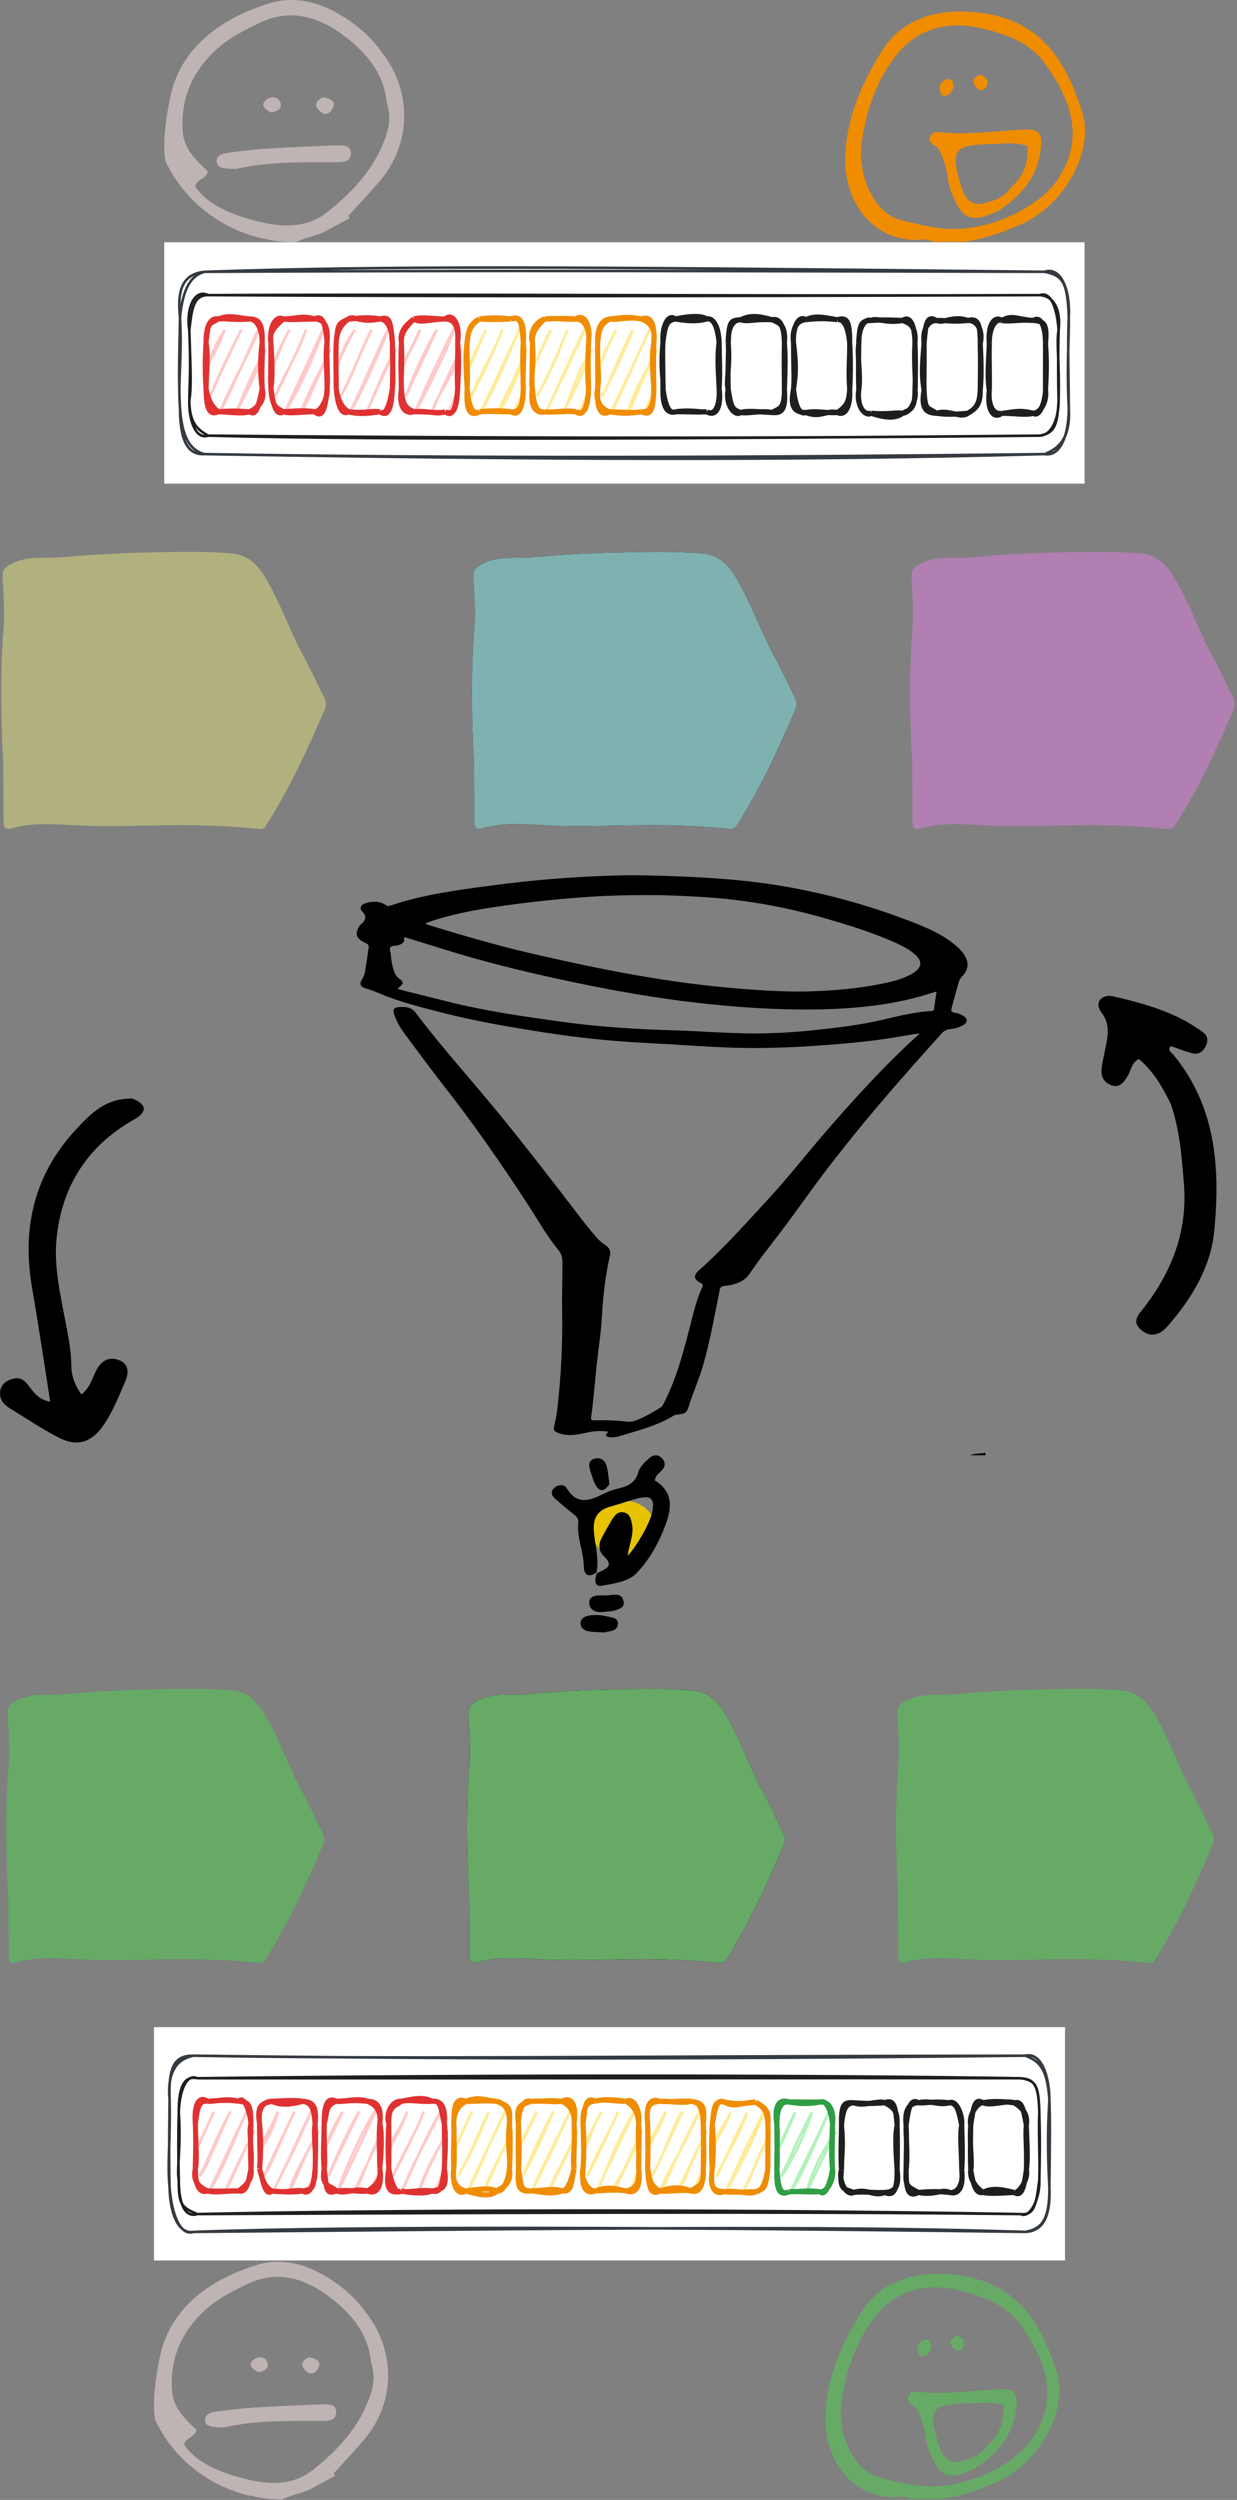 <?xml version="1.0" encoding="UTF-8"?>
<svg width="482px" height="974px" viewBox="0 0 482 974" version="1.1" xmlns="http://www.w3.org/2000/svg" xmlns:xlink="http://www.w3.org/1999/xlink">
    <rect x="0" y="0" width="482" height="974" fill="#808080" stroke="none"/>
    <!-- Generator: Sketch 63.1 (92452) - https://sketch.com -->
    <title>Group 15</title>
    <desc>Created with Sketch.</desc>
    <g id="Page-1" stroke="none" stroke-width="1" fill="none" fill-rule="evenodd">
        <g id="Group-15">
            <g id="Group-13" transform="translate(215, 567)">
                <g id="Group-14">
                    <ellipse id="Oval" fill="#E7C304" cx="28.257" cy="29.243" rx="12.486" ry="11.5"></ellipse>
                    <g id="Group-3" fill="#000000" fill-rule="nonzero">
                        <path d="M17.415,45.712 C14.202,47.785 12.538,46.614 12.481,43.222 C12.385,37.489 9.712,32.082 10.336,26.278 C10.528,24.49 9.341,23.547 8.012,22.546 C5.877,20.936 3.914,19.112 1.869,17.389 C0.458,16.199 -0.805,14.84 0.637,13.06 C2.065,11.299 4.816,11.199 5.692,12.651 C10.408,20.465 15.989,16.955 21.68,14.307 C23.107,13.643 24.682,13.237 26.227,12.861 C29.806,11.99 32.634,10.59 33.692,6.645 C34.275,4.471 36.15,2.71 37.954,1.143 C39.465,-0.169 41.146,-0.482 42.673,0.897 C44.278,2.348 44.487,4.122 42.927,5.81 C41.883,6.939 40.446,7.781 40.166,9.786 C47.506,14.328 46.786,20.706 44.136,27.598 C41.486,34.489 37.832,41.074 32.735,46.2 C29.748,49.205 23.976,50.051 19.271,50.859 C16.811,51.281 16.443,48.504 17.629,45.926 C21.195,44.233 24.435,43.138 20.227,39.215 C18.286,37.406 18.102,34.765 19.373,32.329 C20.665,29.854 22.055,27.422 23.505,25.03 C24.492,23.403 25.724,21.782 27.996,22.23 C30.451,22.713 30.795,24.707 31.243,26.786 C32.139,30.943 30.036,34.729 29.625,39.195 C33.855,34.284 38.25,26.285 39.106,22.193 C40.207,16.928 38.779,15.483 33.478,16.807 C29.937,17.691 26.508,18.987 22.982,19.937 C18.061,21.263 16.089,24.234 16.382,29.18 C16.709,34.691 18.572,40.119 17.415,45.712 Z" id="Path"></path>
                        <path d="M20.476,69 C17.985,68.865 15.853,68.942 13.87,68.463 C12.307,68.086 11.001,66.906 11.25,65.078 C11.467,63.493 12.808,62.804 14.27,62.492 C17.518,61.798 20.683,62.532 23.812,63.255 C25.211,63.578 26.012,64.599 25.758,66.005 C25.289,68.603 22.811,68.404 20.476,69 Z" id="Path"></path>
                        <path d="M23.64,60.683 C21.534,60.845 19.755,61.21 18.035,61.036 C16.151,60.846 14.75,59.569 14.598,57.707 C14.427,55.594 15.979,54.747 17.961,54.623 C19.556,54.524 21.18,54.679 22.753,54.461 C24.96,54.154 27.18,54.01 27.885,56.496 C28.734,59.491 26.125,59.975 23.64,60.683 Z" id="Path"></path>
                        <path d="M22.439,11.254 C20.095,14.773 18.203,13.965 16.775,10.989 C15.967,9.307 15.515,7.46 14.909,5.686 C14.197,3.601 14.571,1.786 16.916,1.241 C19.076,0.738 20.729,2.015 21.303,3.981 C21.952,6.207 22.13,8.564 22.439,11.254 Z" id="Path"></path>
                    </g>
                </g>
            </g>
            <path d="M4.491,561.998 C-1.99,559.479 -0.682,556.31 3.534,553.953 C22.655,543.261 32.047,526.939 33.974,507.286 C35.028,496.54 32.493,485.575 30.442,474.818 C29.376,469.224 28.246,463.65 28.203,457.915 C28.174,454.072 26.959,450.412 24.238,446.686 C20.916,449.473 20.094,452.821 18.628,455.826 C16.922,459.324 13.989,461.676 9.879,460.173 C5.524,458.581 5.781,454.98 7.33,451.453 C9.923,445.55 12.208,439.535 16.082,434.157 C20.547,427.956 26.073,426.229 33.198,429.938 C39.87,433.412 46.125,437.57 52.493,441.523 C55.169,443.184 56.542,445.669 55.8,448.611 C55.195,451.014 53.05,452.399 50.491,452.908 C47.116,453.579 45.688,451.158 44.113,449.134 C42.242,446.731 40.268,444.502 36.427,443.905 C38.805,458.9 40.937,473.47 43.458,487.983 C47.452,510.966 43.127,531.924 26.334,550.019 C20.653,556.14 14.85,562.117 4.491,561.998 Z" id="Path" fill="#000000" fill-rule="nonzero" transform="translate(28, 495) scale(-1, -1) translate(-28, -495) "></path>
            <g id="Group-6">
                <g id="Group-2" transform="translate(0, 215)" fill-rule="nonzero">
                    <g id="Group">
                        <path d="M355.561,104.807 C355.57,106.774 355.803,108.549 358.388,107.801 C365.837,105.645 373.441,105.945 381.014,106.422 C395.842,107.356 410.66,106.479 425.482,106.503 C435.35,106.519 445.231,106.935 455.068,107.971 C456.25,108.095 457.031,107.853 457.774,106.694 C466.839,92.534 473.882,77.251 480.56,61.756 C481.319,59.995 481.37,58.473 480.471,56.72 C477.782,51.476 475.419,46.038 472.578,40.889 C467.007,30.795 463.382,19.679 457.397,9.788 C454.282,4.64 450.516,1.202 444.614,0.664 C434.261,-0.28 423.881,-0.004 413.526,0.21 C401.871,0.452 390.198,1.006 378.59,2.097 C371.857,2.729 364.862,1.243 358.351,4.846 C356.178,6.048 355.146,7.053 355.217,9.525 C355.412,16.366 356.119,23.262 355.571,30.043 C354.16,47.533 354.566,64.983 355.458,83.141 C355.492,90.363 355.524,97.585 355.561,104.807 Z" id="Shape" fill="#B17FB1"></path>
                        <path d="M1.388,104.807 C1.398,106.774 1.63,108.549 4.215,107.801 C11.665,105.645 19.269,105.945 26.841,106.422 C41.669,107.356 56.487,106.479 71.309,106.503 C81.178,106.519 91.059,106.935 100.896,107.971 C102.078,108.095 102.859,107.853 103.601,106.694 C112.667,92.534 119.71,77.251 126.388,61.756 C127.147,59.995 127.198,58.473 126.299,56.72 C123.609,51.476 121.246,46.038 118.405,40.889 C112.835,30.795 109.21,19.679 103.224,9.788 C100.109,4.64 96.343,1.202 90.442,0.664 C80.089,-0.28 69.709,-0.004 59.354,0.21 C47.698,0.452 36.025,1.006 24.417,2.097 C17.685,2.729 10.69,1.243 4.178,4.846 C2.006,6.048 0.973,7.053 1.044,9.525 C1.24,16.366 1.946,23.262 1.399,30.043 C-0.013,47.533 0.393,64.983 1.286,83.141 C1.319,90.363 1.352,97.585 1.388,104.807 Z" id="Shape" fill="#B1B180"></path>
                        <g id="Shape" transform="translate(183.343, 0)">
                            <g id="path-1-link" fill="#000000">
                                <path d="M1.354,83.141 C1.388,90.363 1.42,97.585 1.456,104.807 C1.466,106.774 1.699,108.549 4.283,107.801 C11.733,105.645 19.337,105.945 26.909,106.422 C41.737,107.356 56.555,106.479 71.377,106.503 C81.246,106.519 91.127,106.935 100.964,107.971 C102.146,108.095 102.927,107.853 103.67,106.694 C112.735,92.534 119.778,77.251 126.456,61.756 C127.215,59.995 127.266,58.473 126.367,56.72 C123.678,51.476 121.314,46.038 118.473,40.889 C112.903,30.795 109.278,19.679 103.292,9.788 C100.177,4.64 96.412,1.202 90.51,0.664 C80.157,-0.28 69.777,-0.004 59.422,0.21 C47.766,0.452 36.094,1.006 24.485,2.097 C17.753,2.729 10.758,1.243 4.246,4.846 C2.074,6.048 1.042,7.053 1.112,9.525 C1.308,16.366 2.014,23.262 1.467,30.043 C0.055,47.533 0.462,64.983 1.354,83.141 L59.109,60.552" id="path-1"></path>
                            </g>
                            <g id="path-1-link" fill="#7FB1B1">
                                <path d="M1.354,83.141 C1.388,90.363 1.42,97.585 1.456,104.807 C1.466,106.774 1.699,108.549 4.283,107.801 C11.733,105.645 19.337,105.945 26.909,106.422 C41.737,107.356 56.555,106.479 71.377,106.503 C81.246,106.519 91.127,106.935 100.964,107.971 C102.146,108.095 102.927,107.853 103.67,106.694 C112.735,92.534 119.778,77.251 126.456,61.756 C127.215,59.995 127.266,58.473 126.367,56.72 C123.678,51.476 121.314,46.038 118.473,40.889 C112.903,30.795 109.278,19.679 103.292,9.788 C100.177,4.64 96.412,1.202 90.51,0.664 C80.157,-0.28 69.777,-0.004 59.422,0.21 C47.766,0.452 36.094,1.006 24.485,2.097 C17.753,2.729 10.758,1.243 4.246,4.846 C2.074,6.048 1.042,7.053 1.112,9.525 C1.308,16.366 2.014,23.262 1.467,30.043 C0.055,47.533 0.462,64.983 1.354,83.141 L59.109,60.552" id="path-1"></path>
                            </g>
                        </g>
                    </g>
                </g>
                <g id="Group-3" transform="translate(64, 0)">
                    <path d="M73.209,8.812 C77.591,11.98 81.485,15.69 84.785,20.373 C96.677,35.63 96.344,55.877 84.108,70.393 C80.165,75.071 75.889,79.535 71.759,84.097 C71.941,84.4 72.127,84.699 72.318,84.994 L62.797,90.127 C62.797,90.145 62.797,90.163 62.797,90.181 C59.131,91.949 54.988,92.516 51.247,94.387 L51.223,94.389 C47.594,94.389 44.047,94.054 40.611,93.416 C39.944,93.094 39.298,92.965 38.689,93.024 C21.53,89.221 7.408,77.781 0.4,62.626 C-0.598,55.724 0.368,47.708 2.256,38.233 C5.998,19.455 20.882,7.499 40.862,1.334 C52.739,-2.331 63.803,2.014 73.209,8.812 Z M36.93,9.006 C31.575,11.613 26.054,14.382 21.709,18.073 C11.214,26.987 6.327,37.967 7.193,51.068 C7.658,58.113 12.51,62.577 16.984,66.757 C16.364,69.911 12.642,69.607 12.057,72.727 C16.441,79.002 24.107,82.663 31.93,85.004 C42.481,88.161 53.893,90.202 63.518,82.63 C73.1,75.092 81.077,66.428 85.447,55.521 C87.377,50.704 88.682,45.992 86.665,39.937 C85.638,28.311 78.297,19.76 68.485,12.812 C59.059,6.138 48.378,3.433 36.93,9.006 Z M72.75,59.563 C72.937,63.377 69.109,63.216 66.032,63.226 C53.52,63.266 40.982,62.887 28.699,65.663 C27.591,65.913 26.345,65.762 25.169,65.703 C22.989,65.593 20.578,65.379 20.403,62.979 C20.234,60.67 22.539,59.828 24.636,59.542 C29.76,58.844 34.916,58.24 40.086,57.904 C48.317,57.369 56.57,57.082 65.475,56.663 C68.922,56.672 72.579,56.104 72.75,59.563 Z M61.754,37.912 C65.45,38.437 67.236,39.857 65.24,42.872 C64.41,44.126 62.833,45.024 61.262,43.809 C58.87,41.961 57.989,39.9 61.754,37.912 Z M44.851,39.171 C46.168,41.334 45.432,43.251 41.623,43.845 C38.807,42.366 37.29,40.696 40.012,38.709 C41.54,37.593 43.872,37.564 44.851,39.171 Z" id="Combined-Shape" fill="#BDB4B3" fill-rule="nonzero"></path>
                    <g id="Combined-Shape-3" transform="translate(265.358, 4.495)" fill="#F08C00" fill-rule="nonzero">
                        <path d="M50.711,0.279 C75.569,2.616 85.669,18.376 92.259,38.873 C97.264,54.437 85.197,75.503 68.705,82.836 C61.487,86.046 54.017,88.605 46.209,89.712 L33.93,89.71 C32.19,88.384 30.25,88.933 28.603,88.979 C9.682,89.504 0.031,73.152 0,58.359 C-0.032,42.858 5.999,28.681 14.054,15.682 C22.387,2.235 36.354,-1.071 50.711,0.279 Z M20.571,16.204 C12.38,26.164 7.751,38.871 6.164,53.268 C5.488,65.54 11.853,78.794 21.65,81.225 C29.431,83.155 37.546,85.343 45.901,84.569 C54.542,83.768 62.586,81.102 69.965,76.722 C75.133,73.655 79.844,70.088 83.233,64.742 C93.36,48.77 87.832,34.342 77.902,20.395 C71.914,11.984 62.805,8.862 52.915,6.522 C39.85,3.431 28.227,6.895 20.571,16.204 Z M76.291,52.384 C75.432,63.695 69.189,71.355 59.734,77.575 C49.012,82.683 45.62,81.189 41.395,70.675 C39.746,66.57 40.006,62.148 38.35,58.114 C37.497,56.038 37.167,53.74 34.992,52.378 C33.534,51.465 32.237,50.214 33.284,48.314 C34.101,46.831 35.679,46.889 37.169,47.051 C48.231,48.251 59.202,46.371 70.211,45.964 C75.499,45.769 76.66,47.519 76.291,52.384 Z M57.865,51.607 C41.894,51.904 40.648,53.673 45.458,68.952 C45.642,69.537 45.909,70.099 46.162,70.661 C47.743,74.174 50.469,75.674 54.236,74.659 C58.034,73.635 61.942,72.629 64.753,68.198 C69.851,64.073 71.217,58.571 71.106,52.419 C66.538,50.776 62.171,51.527 57.865,51.607 Z M42.254,29.519 C41.264,31.621 40.35,33.208 37.771,32.738 C36.377,30.522 36.166,28.205 38.74,26.72 C40.764,25.553 42.194,26.629 42.254,29.519 Z M52.631,24.616 C55.912,25.839 56.029,27.844 54.526,29.893 C53.724,30.985 52.064,30.801 51.207,29.787 C49.581,27.866 49.056,25.889 52.631,24.616 Z" id="Combined-Shape"></path>
                    </g>
                    <g id="meter2" transform="translate(0, 94.389)">
                        <rect id="Rectangle" fill="#FFFFFF" fill-rule="nonzero" x="0" y="0" width="358.607" height="94.042"></rect>
                        <g id="Group" transform="translate(5.53, 9.209)" stroke="#343A40">
                            <path d="M10.09,2.302 C80.214,1.968 149.651,1.796 337.454,2.302 M10.09,2.302 C78.506,-0.023 147.389,0.184 337.454,2.302 M337.454,2.302 C343.458,0.161 347.55,8.564 346.93,20.052 M337.454,2.302 C344.871,3.741 346.407,6.573 346.93,20.052 M346.93,20.052 C347.126,27.614 346.045,37.18 346.93,55.563 M346.93,20.052 C346.432,31.632 346.893,43.35 346.93,55.563 M346.93,55.563 C346.831,66.901 343.292,74.371 337.454,73.324 M346.93,55.563 C347.605,66.21 343.783,70.964 337.454,73.324 M337.454,73.324 C239.893,75.983 142.006,75.534 10.09,73.324 M337.454,73.324 C223.044,74.671 108.419,74.981 10.09,73.324 M10.09,73.324 C4.142,73.681 0.639,69.03 0.614,55.563 M10.09,73.324 C3.509,71.551 1.34,64.967 0.614,55.563 M0.614,55.563 C-0.246,43.81 1.475,36.155 0.614,20.052 M0.614,55.563 C-0.031,44.685 0.393,32.15 0.614,20.052 M0.614,20.052 C1.69,9.059 4.664,3.845 10.09,2.302 M0.614,20.052 C-0.694,8.115 2.415,3.188 10.09,2.302" id="Shape"></path>
                        </g>
                        <g id="Group" transform="translate(9.154, 19.449)" stroke="#1E1E1E">
                            <path d="M7.921,1.151 C111.651,0.679 215.431,1.577 332.028,1.151 M7.921,1.151 C134.289,1.876 260.362,1.37 332.028,1.151 M332.028,1.151 C337.522,1.496 340.293,6.964 339.335,14.837 M332.028,1.151 C336.379,-0.506 338.788,6.527 339.335,14.837 M339.335,14.837 C338.407,19.43 339.765,27.971 339.335,42.21 M339.335,14.837 C339.07,25.105 339.144,35.948 339.335,42.21 M339.335,42.21 C338.849,52.386 337.485,54.86 332.028,55.896 M339.335,42.21 C339.347,48.978 336.871,55.689 332.028,55.896 M332.028,55.896 C205.157,57.024 79.053,57.761 7.921,55.896 M332.028,55.896 C219.05,57.14 105.9,56.748 7.921,55.896 M7.921,55.896 C3.072,57.519 0.387,49.796 0.614,42.21 M7.921,55.896 C3.773,53.456 0.688,51.119 0.614,42.21 M0.614,42.21 C1.567,36.478 0.983,28.121 0.614,14.837 M0.614,42.21 C0.664,35.764 1.272,30.918 0.614,14.837 M0.614,14.837 C1.505,7.252 1.911,1.059 7.921,1.151 M0.614,14.837 C-0.744,6.596 2.562,-1.485 7.921,1.151" id="Shape"></path>
                        </g>
                        <g id="Group" transform="translate(15.667, 28.738)">
                            <path d="M0.596,20.95 C2.605,14.296 6.378,7.551 7.853,5.318 M0.596,20.95 C2.575,16.541 5.432,12.259 7.853,5.318 M2.292,31.344 C4.351,25.876 6.999,19.822 14.385,5.272 M2.292,31.344 C6.415,21.41 10.575,13.329 14.385,5.272 M5.598,38.25 C11.239,24.483 18.803,12.742 21.728,3.499 M5.598,38.25 C11.405,27.165 16.911,14.078 21.728,3.499 M12.13,38.204 C14.748,31.827 17.967,23.16 23.823,13.019 M12.13,38.204 C15.307,31.804 19.565,23.908 23.823,13.019 M18.662,38.17 C20.72,34.44 21.759,32.023 23.098,28.616 M18.662,38.17 C19.805,34.866 21.286,31.896 23.098,28.616" id="Shape" stroke="#FFC9C9"></path>
                            <path d="M5.438,1.151 C9.733,-0.633 13.15,0.783 17.679,1.151 M5.438,1.151 C8.719,0.829 11.085,1.681 17.679,1.151 M17.679,1.151 C20.567,1.243 22.791,2.187 22.508,10.187 M17.679,1.151 C20.204,1.347 22.349,4.305 22.508,10.187 M22.508,10.187 C21.581,17.819 21.796,23.194 22.508,28.259 M22.508,10.187 C22.754,16.035 22.103,20.765 22.508,28.259 M22.508,28.259 C23.528,32.99 21.359,35.258 17.679,37.295 M22.508,28.259 C21.267,34.498 20.284,39.275 17.679,37.295 M17.679,37.295 C15.233,37.203 11.626,36.765 5.438,37.295 M17.679,37.295 C14.029,38.25 9.942,37.376 5.438,37.295 M5.438,37.295 C2.04,38.803 0.774,36.501 0.614,28.259 M5.438,37.295 C2.95,35.557 1.45,32.817 0.614,28.259 M0.614,28.259 C0.854,20.581 1.487,15.793 0.614,10.187 M0.614,28.259 C0.147,22.112 0.295,15.689 0.614,10.187 M0.614,10.187 C0.59,5.963 1.524,0.322 5.438,1.151 M0.614,10.187 C1.548,2.452 1.247,3.442 5.438,1.151" id="Shape" stroke="#E03131" stroke-width="2"></path>
                        </g>
                        <g id="Group" transform="translate(40.943, 28.738)">
                            <path d="M0.596,20.95 C2.9,15.252 4.59,11.223 7.853,5.318 M0.596,20.95 C2.519,18.36 3.361,13.675 7.853,5.318 M2.292,31.344 C5.45,23.171 9.666,17.888 14.385,5.272 M2.292,31.344 C5.364,24.806 9.014,18.325 14.385,5.272 M5.598,38.25 C11.915,27.971 17.5,15.724 21.728,3.499 M5.598,38.25 C11.048,26.578 16.235,15.666 21.728,3.499 M12.13,38.204 C14.379,31.125 18.699,23.747 23.823,13.019 M12.13,38.204 C15.466,32.541 18.047,25.531 23.823,13.019 M18.662,38.17 C19.27,37.18 20.843,34.889 23.098,28.616 M18.662,38.17 C20.014,34.878 21.851,30.527 23.098,28.616" id="Shape" stroke="#FFC9C9"></path>
                            <path d="M5.438,1.151 C10.723,1.024 12.75,-0.311 17.679,1.151 M5.438,1.151 C7.988,1.577 10.434,1.301 17.679,1.151 M17.679,1.151 C21.187,-0.829 21.9,4.328 22.508,10.187 M17.679,1.151 C20.745,1.289 23.154,3.096 22.508,10.187 M22.508,10.187 C21.746,15.137 22.447,19.81 22.508,28.259 M22.508,10.187 C22.109,16.299 22.951,22.653 22.508,28.259 M22.508,28.259 C22.969,32.242 19.817,37.479 17.679,37.295 M22.508,28.259 C21.894,36.271 20.567,39.942 17.679,37.295 M17.679,37.295 C15.024,36.812 11.141,36.823 5.438,37.295 M17.679,37.295 C12.861,37.306 7.964,38.193 5.438,37.295 M5.438,37.295 C2.384,39.505 1.241,32.771 0.614,28.259 M5.438,37.295 C3.06,35.822 1.081,35.833 0.614,28.259 M0.614,28.259 C1.518,21.525 0.83,16.219 0.614,10.187 M0.614,28.259 C0.412,22.4 0.688,18.855 0.614,10.187 M0.614,10.187 C-0.086,3.338 3.036,-0.334 5.438,1.151 M0.614,10.187 C-0.363,6.458 2.489,3.776 5.438,1.151" id="Shape" stroke="#E03131" stroke-width="2"></path>
                        </g>
                        <g id="Group" transform="translate(66.377, 28.738)">
                            <path d="M0.596,20.95 C2.593,15.413 3.515,11.591 7.853,5.318 M0.596,20.95 C2.452,15.355 5.291,10.014 7.853,5.318 M2.292,31.344 C6.415,24.921 8.83,16.242 14.385,5.272 M2.292,31.344 C5.407,25.934 7.693,19.753 14.385,5.272 M5.598,38.25 C10.913,29.26 15.516,18.44 21.728,3.499 M5.598,38.25 C11.989,25.151 18.299,9.704 21.728,3.499 M12.13,38.204 C16.259,29.168 19.59,19.591 23.823,13.019 M12.13,38.204 C16.824,27.879 20.137,20.121 23.823,13.019 M18.662,38.17 C20.223,36.247 21.71,31.39 23.098,28.616 M18.662,38.17 C19.909,34.682 21.445,33.024 23.098,28.616" id="Shape" stroke="#FFC9C9"></path>
                            <path d="M5.438,1.151 C7.361,-0.449 9.862,2.843 17.679,1.151 M5.438,1.151 C8.382,1.128 11.798,0.104 17.679,1.151 M17.679,1.151 C20.29,1.312 22.373,4.282 22.508,10.187 M17.679,1.151 C21.544,0.092 21.746,1.738 22.508,10.187 M22.508,10.187 C22.472,17.704 23.006,24.587 22.508,28.259 M22.508,10.187 C22.816,15.839 22.601,21.698 22.508,28.259 M22.508,28.259 C21.427,34.475 20.364,39.022 17.679,37.295 M22.508,28.259 C22.17,36.927 20.542,39.321 17.679,37.295 M17.679,37.295 C14.219,36.777 11.515,38.043 5.438,37.295 M17.679,37.295 C13.131,38.02 8.849,38.365 5.438,37.295 M5.438,37.295 C2.851,35.787 1.34,33.001 0.614,28.259 M5.438,37.295 C2.691,38.837 1.315,35.096 0.614,28.259 M0.614,28.259 C0.768,25.094 0.326,19.096 0.614,10.187 M0.614,28.259 C0.664,24.092 0.399,18.187 0.614,10.187 M0.614,10.187 C1.426,2.671 1.376,3.142 5.438,1.151 M0.614,10.187 C0.885,6.791 1.837,3.706 5.438,1.151" id="Shape" stroke="#E03131" stroke-width="2"></path>
                        </g>
                        <g id="Group" transform="translate(91.811, 28.738)">
                            <path d="M0.596,20.95 C1.34,16.299 4.166,15.091 7.853,5.318 M0.596,20.95 C3.398,14.504 6.298,8.553 7.853,5.318 M2.292,31.344 C4.83,24.46 7.441,17.6 14.385,5.272 M2.292,31.344 C5.991,23.102 9.223,16.668 14.385,5.272 M5.598,38.25 C11.995,26.06 18.908,12.478 21.728,3.499 M5.598,38.25 C10.569,26.314 16.081,15.068 21.728,3.499 M12.13,38.204 C14.834,29.617 20.124,25.117 23.823,13.019 M12.13,38.204 C15.288,30.837 19.473,21.606 23.823,13.019 M18.662,38.17 C20.819,33.232 22.054,29.479 23.098,28.616 M18.662,38.17 C20.272,35.603 21.384,32.506 23.098,28.616" id="Shape" stroke="#FFC9C9"></path>
                            <path d="M5.438,1.151 C7.859,2.981 11.902,1.209 17.679,1.151 M5.438,1.151 C9.598,0.161 13.168,1.22 17.679,1.151 M17.679,1.151 C20.763,1.266 23.068,3.235 22.508,10.187 M17.679,1.151 C20.137,-1.278 23.59,2.314 22.508,10.187 M22.508,10.187 C23.08,16.898 22.902,20.386 22.508,28.259 M22.508,10.187 C22.767,14.043 22.164,19.58 22.508,28.259 M22.508,28.259 C21.974,36.006 20.61,39.597 17.679,37.295 M22.508,28.259 C22.152,36.305 20.874,38.837 17.679,37.295 M17.679,37.295 C15.405,38.043 11.632,37.214 5.438,37.295 M17.679,37.295 C14.238,38.55 10.95,36.696 5.438,37.295 M5.438,37.295 C2.95,36.017 1.02,35.626 0.614,28.259 M5.438,37.295 C2.925,38.112 -0.682,36.835 0.614,28.259 M0.614,28.259 C0.393,21.64 0.301,17.186 0.614,10.187 M0.614,28.259 C0.344,24.127 0.934,20.063 0.614,10.187 M0.614,10.187 C-0.234,6.158 2.458,3.442 5.438,1.151 M0.614,10.187 C0.227,6.711 2.771,3.787 5.438,1.151" id="Shape" stroke="#E03131" stroke-width="2"></path>
                        </g>
                        <g id="Group" transform="translate(117.404, 29.432)">
                            <path d="M0.596,20.256 C2.667,17.769 4.928,11.335 7.853,4.624 M0.596,20.256 C2.569,15.778 4.394,12.164 7.853,4.624 M2.292,30.65 C5.469,21.533 10.674,14.604 14.385,4.578 M2.292,30.65 C5.924,23.352 10.114,15.364 14.385,4.578 M5.598,37.556 C12.72,25.251 17.648,11.761 21.728,2.805 M5.598,37.556 C11.921,23.824 17.611,11.922 21.728,2.805 M12.13,37.51 C16.493,32.503 19.325,24.791 23.823,12.325 M12.13,37.51 C14.68,31.433 17.783,27.047 23.823,12.325 M18.662,37.476 C20.253,32.779 22.158,29.994 23.098,27.922 M18.662,37.476 C19.282,36.117 20.382,33.136 23.098,27.922" id="Shape" stroke="#FFEC99"></path>
                            <path d="M5.438,0.457 C7.675,0.181 11.38,-0.326 17.679,0.457 M5.438,0.457 C8.861,0.733 12.818,0.71 17.679,0.457 M17.679,0.457 C21.464,-0.464 21.845,1.366 22.508,9.493 M17.679,0.457 C21.98,-1.385 22.896,3.553 22.508,9.493 M22.508,9.493 C22.957,13.982 22.158,23.26 22.508,27.565 M22.508,9.493 C22.121,13.971 22.336,18.989 22.508,27.565 M22.508,27.565 C22.213,35.887 20.591,38.362 17.679,36.601 M22.508,27.565 C22.484,35.128 20.604,37.015 17.679,36.601 M17.679,36.601 C15.049,36.647 10.692,36.336 5.438,36.601 M17.679,36.601 C13.525,36.071 9.1,36.187 5.438,36.601 M5.438,36.601 C2.63,37.948 1.223,34.299 0.614,27.565 M5.438,36.601 C0.928,39.156 0.289,34.264 0.614,27.565 M0.614,27.565 C0.344,20.474 -0.227,15.49 0.614,9.493 M0.614,27.565 C0.989,20.152 0.338,14.684 0.614,9.493 M0.614,9.493 C0.848,5.752 1.886,2.679 5.438,0.457 M0.614,9.493 C1.168,6.097 1.008,2.679 5.438,0.457" id="Shape" stroke="#F08C00" stroke-width="2"></path>
                        </g>
                        <g id="Group" transform="translate(142.839, 28.738)">
                            <path d="M0.596,20.95 C3.294,15.194 3.742,13.042 7.853,5.318 M0.596,20.95 C2.298,17.335 4.695,12.271 7.853,5.318 M2.292,31.344 C5.96,25.588 9.776,16.748 14.385,5.272 M2.292,31.344 C5.764,25.347 8.701,18.717 14.385,5.272 M5.598,38.25 C11.245,26.049 17.556,13.433 21.728,3.499 M5.598,38.25 C9.297,30.331 12.978,21.502 21.728,3.499 M12.13,38.204 C15.344,33.358 17.064,23.056 23.823,13.019 M12.13,38.204 C16.738,30.009 20.696,21.629 23.823,13.019 M18.662,38.17 C19.811,35.833 19.835,34.694 23.098,28.616 M18.662,38.17 C20.37,33.968 21.882,30.158 23.098,28.616" id="Shape" stroke="#FFEC99"></path>
                            <path d="M5.438,1.151 C10.342,0.541 14.612,1.704 17.679,1.151 M5.438,1.151 C7.994,1.197 10.962,0.679 17.679,1.151 M17.679,1.151 C20.235,-0.955 23.449,2.555 22.508,10.187 M17.679,1.151 C21.292,1.232 23.061,5.721 22.508,10.187 M22.508,10.187 C22.14,17.899 22.005,23.298 22.508,28.259 M22.508,10.187 C22.213,14.676 22.306,18.728 22.508,28.259 M22.508,28.259 C22.195,36.04 20.88,38.63 17.679,37.295 M22.508,28.259 C22.207,34.694 20.604,39.758 17.679,37.295 M17.679,37.295 C13.433,36.95 10.286,37.594 5.438,37.295 M17.679,37.295 C13.193,36.512 8.185,37.813 5.438,37.295 M5.438,37.295 C2.833,38.009 -0.51,36.512 0.614,28.259 M5.438,37.295 C1.893,37.974 1.081,33.75 0.614,28.259 M0.614,28.259 C-0.215,24.426 1.395,19.637 0.614,10.187 M0.614,28.259 C0.215,24.265 0.645,19.614 0.614,10.187 M0.614,10.187 C0.277,6.388 2.704,3.442 5.438,1.151 M0.614,10.187 C-0.596,6.388 2.034,2.129 5.438,1.151" id="Shape" stroke="#F08C00" stroke-width="2"></path>
                        </g>
                        <g id="Group" transform="translate(168.273, 28.738)">
                            <path d="M0.596,20.95 C2.759,15.252 5.137,10.106 7.853,5.318 M0.596,20.95 C2.913,16.081 4.67,11.281 7.853,5.318 M2.292,31.344 C5.985,24.449 8.867,15.551 14.385,5.272 M2.292,31.344 C6.845,22.481 10.956,14.124 14.385,5.272 M5.598,38.25 C11.755,26.36 15.387,16.506 21.728,3.499 M5.598,38.25 C8.898,30.227 12.056,24.599 21.728,3.499 M12.13,38.204 C15.7,26.164 21.986,17.715 23.823,13.019 M12.13,38.204 C15.374,32.633 17.267,25.542 23.823,13.019 M18.662,38.17 C18.877,36.662 21.034,33.358 23.098,28.616 M18.662,38.17 C20.198,33.853 22.453,30.308 23.098,28.616" id="Shape" stroke="#FFEC99"></path>
                            <path d="M5.438,1.151 C9.107,1.75 11.62,0.081 17.679,1.151 M5.438,1.151 C9.481,0.679 12.634,0.092 17.679,1.151 M17.679,1.151 C21.839,-0.449 22.846,4.236 22.508,10.187 M17.679,1.151 C21.458,2.717 23.123,5.237 22.508,10.187 M22.508,10.187 C21.925,14.642 21.611,16.161 22.508,28.259 M22.508,10.187 C22.349,16.656 22.343,22.009 22.508,28.259 M22.508,28.259 C22.484,35.626 20.64,37.652 17.679,37.295 M22.508,28.259 C22.213,36.754 21.39,38.999 17.679,37.295 M17.679,37.295 C14.827,37.571 11.546,38.435 5.438,37.295 M17.679,37.295 C15.018,37.836 12.253,37.525 5.438,37.295 M5.438,37.295 C1.1,39.517 0.332,34.866 0.614,28.259 M5.438,37.295 C2.685,36.765 -0.657,33.485 0.614,28.259 M0.614,28.259 C1.45,22.883 0.356,20.765 0.614,10.187 M0.614,28.259 C0.774,24.909 0.547,20.627 0.614,10.187 M0.614,10.187 C1.094,6.446 1.168,3.085 5.438,1.151 M0.614,10.187 C0.424,5.134 1.948,1.45 5.438,1.151" id="Shape" stroke="#F08C00" stroke-width="2"></path>
                        </g>
                        <g id="Group" transform="translate(193.707, 28.738)" stroke="#1E1E1E" stroke-width="2">
                            <path d="M5.438,1.151 C9.297,0.357 15.067,-0.587 17.679,1.151 M5.438,1.151 C8.867,1.715 13.334,2.36 17.679,1.151 M17.679,1.151 C19.725,0.587 22.256,3.327 22.508,10.187 M17.679,1.151 C20.782,0.564 21.949,5.376 22.508,10.187 M22.508,10.187 C21.605,16.437 22.386,24.391 22.508,28.259 M22.508,10.187 C22.539,16.173 22.926,21.709 22.508,28.259 M22.508,28.259 C23.363,35.027 21.507,39.574 17.679,37.295 M22.508,28.259 C22.926,34.694 20.923,39.16 17.679,37.295 M17.679,37.295 C13.113,37.537 10.692,37.237 5.438,37.295 M17.679,37.295 C15.479,37.698 12.585,36.466 5.438,37.295 M5.438,37.295 C1.241,38.365 0.485,33.105 0.614,28.259 M5.438,37.295 C3.46,38.262 1.641,36.063 0.614,28.259 M0.614,28.259 C0.94,23.885 -0.344,21.353 0.614,10.187 M0.614,28.259 C0.627,20.685 0.344,13.525 0.614,10.187 M0.614,10.187 C1.505,3.096 2.169,1.796 5.438,1.151 M0.614,10.187 C0.234,4.271 2.556,-1.117 5.438,1.151" id="Shape"></path>
                        </g>
                        <g id="Group" transform="translate(219.142, 28.577)" stroke="#1E1E1E" stroke-width="2">
                            <path d="M5.438,1.608 C9.033,-0.118 12.013,-0.026 17.679,1.608 M5.438,1.608 C8.449,2.564 10.317,1.251 17.679,1.608 M17.679,1.608 C20.647,0.768 22.404,4.106 22.508,10.644 M17.679,1.608 C20.339,2.817 23.178,3.427 22.508,10.644 M22.508,10.644 C22.343,17.723 22.484,22.374 22.508,28.716 M22.508,10.644 C22.877,15.548 22.84,19.864 22.508,28.716 M22.508,28.716 C23.117,37.027 21.261,38.109 17.679,37.752 M22.508,28.716 C22.533,36.612 20.634,35.991 17.679,37.752 M17.679,37.752 C13.279,37.591 8.216,36.854 5.438,37.752 M17.679,37.752 C13.672,36.82 8.16,38.339 5.438,37.752 M5.438,37.752 C2.095,36.578 1.69,35.588 0.614,28.716 M5.438,37.752 C3.251,39.525 -0.694,34.633 0.614,28.716 M0.614,28.716 C-0.375,25.631 1.407,20.002 0.614,10.644 M0.614,28.716 C0.283,20.705 0.977,13.89 0.614,10.644 M0.614,10.644 C0.559,5.257 1.893,1.7 5.438,1.608 M0.614,10.644 C0.946,2.345 1.53,1.804 5.438,1.608" id="Shape"></path>
                        </g>
                        <g id="Group" transform="translate(244.576, 29.034)" stroke="#1E1E1E" stroke-width="2">
                            <path d="M5.438,1.151 C8.775,-0.391 10.895,-0.104 17.679,1.151 M5.438,1.151 C8.941,0.668 13.488,0.529 17.679,1.151 M17.679,1.151 C20.794,0.645 22.023,5.214 22.508,10.187 M17.679,1.151 C21.574,-0.046 22.521,1.807 22.508,10.187 M22.508,10.187 C22.558,16.426 21.986,20.927 22.508,28.259 M22.508,10.187 C22.914,16.806 22.822,23.735 22.508,28.259 M22.508,28.259 C22.871,34.636 20.917,38.918 17.679,37.295 M22.508,28.259 C22.244,32.518 21.617,34.866 17.679,37.295 M17.679,37.295 C13.076,36.363 11.055,39.528 5.438,37.295 M17.679,37.295 C13.254,37.64 9.746,36.512 5.438,37.295 M5.438,37.295 C3.3,38.135 1.505,35.822 0.614,28.259 M5.438,37.295 C0.916,37.191 -0.744,35.165 0.614,28.259 M0.614,28.259 C1.536,22.112 1.665,18.429 0.614,10.187 M0.614,28.259 C1.032,23.655 0.664,20.132 0.614,10.187 M0.614,10.187 C0.283,4.259 2.513,-0.829 5.438,1.151 M0.614,10.187 C-0.08,4.351 2.065,1.289 5.438,1.151" id="Shape"></path>
                        </g>
                        <g id="Group" transform="translate(270.01, 29.331)" stroke="#1E1E1E" stroke-width="2">
                            <path d="M5.438,1.151 C7.202,-0.115 11.257,2.371 17.679,1.151 M5.438,1.151 C10.09,0.794 14.944,0.955 17.679,1.151 M17.679,1.151 C20.413,2.199 23.092,3.131 22.508,10.187 M17.679,1.151 C20.911,-1.209 22.478,3.96 22.508,10.187 M22.508,10.187 C21.998,17.209 22.994,25.715 22.508,28.259 M22.508,10.187 C22.81,17.393 22.717,22.941 22.508,28.259 M22.508,28.259 C22.527,35.902 20.665,35.764 17.679,37.295 M22.508,28.259 C23.227,31.85 20.972,37.076 17.679,37.295 M17.679,37.295 C14.944,39.459 10.79,39.114 5.438,37.295 M17.679,37.295 C14.999,36.823 12.978,37.824 5.438,37.295 M5.438,37.295 C3.115,38.837 -0.522,34.187 0.614,28.259 M5.438,37.295 C0.866,38.181 0.129,31.655 0.614,28.259 M0.614,28.259 C1.487,22.009 -0.123,14.941 0.614,10.187 M0.614,28.259 C0.522,24.702 0.412,20.685 0.614,10.187 M0.614,10.187 C0.903,2.187 1.616,1.312 5.438,1.151 M0.614,10.187 C0.461,4.305 2.87,0.092 5.438,1.151" id="Shape"></path>
                        </g>
                        <g id="Group" transform="translate(294.83, 29.331)" stroke="#1E1E1E" stroke-width="2">
                            <path d="M6.053,1.151 C9.217,2.337 12.664,-0.898 18.293,1.151 M6.053,1.151 C9.377,0.978 12.554,1.761 18.293,1.151 M18.293,1.151 C22.097,0.115 23.129,2.118 23.123,10.187 M18.293,1.151 C21.482,0.944 24.401,4.328 23.123,10.187 M23.123,10.187 C23.553,17.865 23.541,24 23.123,28.259 M23.123,10.187 C23.313,16.334 23.178,22.837 23.123,28.259 M23.123,28.259 C22.889,32.748 22.14,35.177 18.293,37.295 M23.123,28.259 C23.19,34.072 21.402,35.419 18.293,37.295 M18.293,37.295 C15.374,39.424 10.876,35.695 6.053,37.295 M18.293,37.295 C14.588,37.606 10.256,37.951 6.053,37.295 M6.053,37.295 C1.702,37.203 0.049,35.05 1.229,28.259 M6.053,37.295 C2.353,34.659 1.69,36.547 1.229,28.259 M1.229,28.259 C0.473,22.895 0.27,21.422 1.229,10.187 M1.229,28.259 C1.106,23.712 1.346,18.314 1.229,10.187 M1.229,10.187 C0.627,4.328 2.704,1.266 6.053,1.151 M1.229,10.187 C1.88,3.096 2.077,-1.278 6.053,1.151" id="Shape"></path>
                        </g>
                        <g id="Group" transform="translate(320.879, 28.874)" stroke="#1E1E1E" stroke-width="2">
                            <path d="M5.438,1.608 C9.451,-0.694 10.95,1.033 17.679,1.608 M5.438,1.608 C8.425,2.184 12.185,1.148 17.679,1.608 M17.679,1.608 C20.911,-0.441 22.484,4.44 22.508,10.644 M17.679,1.608 C22.177,1.781 23.172,3.22 22.508,10.644 M22.508,10.644 C23.025,17.286 22.865,22.316 22.508,28.716 M22.508,10.644 C22.545,18.494 22.447,24.469 22.508,28.716 M22.508,28.716 C23.135,32.63 20.96,37.568 17.679,37.752 M22.508,28.716 C22.398,32.86 20.333,39.571 17.679,37.752 M17.679,37.752 C11.755,36.117 8.498,37.706 5.438,37.752 M17.679,37.752 C15.079,38.604 11.018,37.787 5.438,37.752 M5.438,37.752 C1.038,38.523 0.19,32.457 0.614,28.716 M5.438,37.752 C2.685,40.008 -0.442,37.361 0.614,28.716 M0.614,28.716 C-0.184,24.837 0.234,18.264 0.614,10.644 M0.614,28.716 C0.756,22.017 0.406,16.929 0.614,10.644 M0.614,10.644 C0.479,4.739 2.784,0.687 5.438,1.608 M0.614,10.644 C-0.141,2.195 3.306,-0.234 5.438,1.608" id="Shape"></path>
                        </g>
                    </g>
                </g>
            </g>
            <g id="Group-5" transform="translate(2, 658)">
                <g id="Group-2" fill-rule="nonzero">
                    <g id="Group">
                        <path d="M348.045,103.635 C348.055,105.58 348.282,107.335 350.812,106.595 C358.104,104.464 365.548,104.76 372.96,105.232 C387.475,106.156 401.979,105.288 416.488,105.312 C426.148,105.328 435.82,105.74 445.449,106.763 C446.606,106.886 447.371,106.647 448.098,105.5 C456.971,91.5 463.866,76.387 470.402,61.066 C471.145,59.324 471.195,57.819 470.315,56.086 C467.683,50.9 465.369,45.523 462.588,40.432 C457.136,30.451 453.587,19.459 447.729,9.678 C444.679,4.588 440.993,1.189 435.216,0.656 C425.082,-0.277 414.922,-0.004 404.785,0.208 C393.376,0.447 381.95,0.995 370.587,2.073 C363.997,2.699 357.15,1.229 350.776,4.792 C348.649,5.981 347.639,6.974 347.708,9.418 C347.899,16.183 348.591,23.002 348.055,29.707 C346.674,47.001 347.071,64.256 347.945,82.211 C347.978,89.352 348.009,96.493 348.045,103.635 Z" id="Shape" fill="#66AA66"></path>
                        <path d="M1.359,103.635 C1.368,105.58 1.596,107.335 4.126,106.595 C11.418,104.464 18.862,104.76 26.274,105.232 C40.788,106.156 55.293,105.288 69.802,105.312 C79.462,105.328 89.134,105.74 98.763,106.763 C99.92,106.886 100.685,106.647 101.412,105.5 C110.285,91.5 117.179,76.387 123.716,61.066 C124.459,59.324 124.509,57.819 123.629,56.086 C120.997,50.9 118.683,45.523 115.902,40.432 C110.45,30.451 106.901,19.459 101.042,9.678 C97.993,4.588 94.307,1.189 88.53,0.656 C78.396,-0.277 68.235,-0.004 58.099,0.208 C46.69,0.447 35.264,0.995 23.901,2.073 C17.311,2.699 10.464,1.229 4.09,4.792 C1.963,5.981 0.953,6.974 1.022,9.418 C1.213,16.183 1.905,23.002 1.369,29.707 C-0.012,47.001 0.385,64.256 1.258,82.211 C1.292,89.352 1.323,96.493 1.359,103.635 Z" id="Shape" fill="#66AA66"></path>
                        <g id="Shape" transform="translate(179.467, 0)">
                            <g id="path-1-link" fill="#000000">
                                <path d="M1.325,82.211 C1.358,89.352 1.39,96.493 1.425,103.635 C1.435,105.58 1.663,107.335 4.193,106.595 C11.485,104.464 18.928,104.76 26.34,105.232 C40.855,106.156 55.36,105.288 69.869,105.312 C79.529,105.328 89.201,105.74 98.829,106.763 C99.987,106.886 100.751,106.647 101.478,105.5 C110.352,91.5 117.246,76.387 123.783,61.066 C124.526,59.324 124.576,57.819 123.696,56.086 C121.063,50.9 118.75,45.523 115.969,40.432 C110.517,30.451 106.968,19.459 101.109,9.678 C98.06,4.588 94.374,1.189 88.597,0.656 C78.463,-0.277 68.302,-0.004 58.166,0.208 C46.757,0.447 35.331,0.995 23.968,2.073 C17.377,2.699 10.531,1.229 4.157,4.792 C2.03,5.981 1.02,6.974 1.089,9.418 C1.28,16.183 1.972,23.002 1.436,29.707 C0.054,47.001 0.452,64.256 1.325,82.211 L57.859,59.875" id="path-1"></path>
                            </g>
                            <g id="path-1-link" fill="#66AA66">
                                <path d="M1.325,82.211 C1.358,89.352 1.39,96.493 1.425,103.635 C1.435,105.58 1.663,107.335 4.193,106.595 C11.485,104.464 18.928,104.76 26.34,105.232 C40.855,106.156 55.36,105.288 69.869,105.312 C79.529,105.328 89.201,105.74 98.829,106.763 C99.987,106.886 100.751,106.647 101.478,105.5 C110.352,91.5 117.246,76.387 123.783,61.066 C124.526,59.324 124.576,57.819 123.696,56.086 C121.063,50.9 118.75,45.523 115.969,40.432 C110.517,30.451 106.968,19.459 101.109,9.678 C98.06,4.588 94.374,1.189 88.597,0.656 C78.463,-0.277 68.302,-0.004 58.166,0.208 C46.757,0.447 35.331,0.995 23.968,2.073 C17.377,2.699 10.531,1.229 4.157,4.792 C2.03,5.981 1.02,6.974 1.089,9.418 C1.28,16.183 1.972,23.002 1.436,29.707 C0.054,47.001 0.452,64.256 1.325,82.211 L57.859,59.875" id="path-1"></path>
                            </g>
                        </g>
                    </g>
                </g>
                <g id="Group-4" transform="translate(58, 131.792)">
                    <g id="meter1" transform="translate(-0, 0)">
                        <rect id="Rectangle" fill="#FFFFFF" fill-rule="nonzero" x="0" y="0" width="354.982" height="90.906"></rect>
                        <g id="Group" transform="translate(5.474, 10.014)" stroke="#343A40">
                            <path d="M9.988,1.113 C93.004,2.559 175.687,1.268 334.044,1.113 M9.988,1.113 C99.105,2.237 188.247,2.715 334.044,1.113 M334.044,1.113 C339.329,3.216 342.578,5.63 343.423,18.27 M334.044,1.113 C340.4,-0.367 343.393,9.324 343.423,18.27 M343.423,18.27 C343.125,24.513 342.413,33.792 343.423,52.597 M343.423,18.27 C343.721,26.115 343.63,33.036 343.423,52.597 M343.423,52.597 C343.496,65.404 340.29,68.608 334.044,69.766 M343.423,52.597 C343.867,62.945 341.404,69.476 334.044,69.766 M334.044,69.766 C267.821,67.663 202.384,67.952 9.988,69.766 M334.044,69.766 C204.713,68.063 75.206,67.351 9.988,69.766 M9.988,69.766 C4.726,70.745 0.888,64.158 0.608,52.597 M9.988,69.766 C4.343,71.546 1.393,61.932 0.608,52.597 M0.608,52.597 C-0.353,42.716 0.998,34.26 0.608,18.27 M0.608,52.597 C0.377,44.241 0.377,36.997 0.608,18.27 M0.608,18.27 C0.116,5.207 2.664,0.979 9.988,1.113 M0.608,18.27 C-0.505,6.353 4.313,2.136 9.988,1.113" id="Shape"></path>
                        </g>
                        <g id="Group" transform="translate(9.061, 18.8)" stroke="#1E1E1E">
                            <path d="M7.841,1.113 C129.847,-0.345 252.359,-0.067 328.673,1.113 M7.841,1.113 C130.2,1.179 252.59,0.99 328.673,1.113 M328.673,1.113 C334.159,1.547 335.631,3.85 335.905,14.343 M328.673,1.113 C334.737,1.925 335.613,4.139 335.905,14.343 M335.905,14.343 C335.54,23.033 336.245,33.67 335.905,40.802 M335.905,14.343 C336.239,25.113 336.075,34.504 335.905,40.802 M335.905,40.802 C334.731,49.982 334.031,54.689 328.673,54.032 M335.905,40.802 C336.276,47.757 332.292,56.002 328.673,54.032 M328.673,54.032 C202.414,51.874 75.815,52.541 7.841,54.032 M328.673,54.032 C261.708,53.331 195.224,53.187 7.841,54.032 M7.841,54.032 C3.79,55.356 0.639,51.64 0.608,40.802 M7.841,54.032 C1.667,51.517 0.535,50.338 0.608,40.802 M0.608,40.802 C-0.274,36.296 1.545,28.652 0.608,14.343 M0.608,40.802 C0.408,33.136 0.341,23.277 0.608,14.343 M0.608,14.343 C0.791,7.054 3.199,-0.946 7.841,1.113 M0.608,14.343 C0.499,3.015 3.534,0.156 7.841,1.113" id="Shape"></path>
                        </g>
                        <g id="Group" transform="translate(15.509, 27.779)">
                            <path d="M0.59,20.251 C2.36,18.17 4.714,11.817 7.774,5.141 M0.59,20.251 C2.403,16.635 4.55,12.907 7.774,5.141 M2.269,30.299 C5.408,26.404 8.644,16.713 14.24,5.096 M2.269,30.299 C4.805,25.915 6.764,19.405 14.24,5.096 M5.541,36.975 C12.597,25.903 16.977,12.184 21.508,3.383 M5.541,36.975 C11.216,25.57 15.657,15.088 21.508,3.383 M12.007,36.93 C16.089,28.785 19.659,19.984 23.583,12.585 M12.007,36.93 C16.186,26.749 20.268,19.339 23.583,12.585 M18.473,36.897 C19.045,34.916 20.894,32.869 22.865,27.661 M18.473,36.897 C19.708,34.872 20.42,33.047 22.865,27.661" id="Shape" stroke="#FFC9C9"></path>
                            <path d="M5.383,1.113 C8.942,1.257 12.524,-0.267 17.5,1.113 M5.383,1.113 C9.878,0.712 14.136,0.579 17.5,1.113 M17.5,1.113 C21.338,1.435 22.214,2.214 22.281,9.847 M17.5,1.113 C19.422,-1.09 21.721,4.15 22.281,9.847 M22.281,9.847 C21.338,12.707 22.804,19.873 22.281,27.317 M22.281,9.847 C22.062,16.79 22.068,23.444 22.281,27.317 M22.281,27.317 C22.993,31.522 20.365,33.881 17.5,36.051 M22.281,27.317 C21.186,33.826 20.122,36.752 17.5,36.051 M17.5,36.051 C13.479,35.784 9.094,36.964 5.383,36.051 M17.5,36.051 C13.601,36.073 9.629,36.218 5.383,36.051 M5.383,36.051 C2.622,36.975 0.62,34.705 0.608,27.317 M5.383,36.051 C1.04,34.048 -0.268,31.611 0.608,27.317 M0.608,27.317 C1.277,25.202 0.815,19.238 0.608,9.847 M0.608,27.317 C0.535,24.19 0.979,20.106 0.608,9.847 M0.608,9.847 C-0.012,1.925 2.257,-1.102 5.383,1.113 M0.608,9.847 C1.32,5.04 1.478,0.523 5.383,1.113" id="Shape" stroke="#E03131" stroke-width="2"></path>
                        </g>
                        <g id="Group" transform="translate(40.529, 27.779)">
                            <path d="M0.59,20.251 C3.996,15.934 5.985,11.539 7.774,5.141 M0.59,20.251 C1.825,15.678 4.191,13.653 7.774,5.141 M2.269,30.299 C4.653,25.202 8.856,16.145 14.24,5.096 M2.269,30.299 C5.268,25.848 7.859,18.471 14.24,5.096 M5.541,36.975 C10.42,27.172 15.937,16.379 21.508,3.383 M5.541,36.975 C11.873,24.323 17.439,11.761 21.508,3.383 M12.007,36.93 C14.039,29.052 17.36,24.824 23.583,12.585 M12.007,36.93 C15.268,30.588 18.218,21.742 23.583,12.585 M18.473,36.897 C19.154,34.794 21.454,31.856 22.865,27.661 M18.473,36.897 C20.042,34.137 21.496,29.92 22.865,27.661" id="Shape" stroke="#FFC9C9"></path>
                            <path d="M5.383,1.113 C8.218,2.415 11.332,2.804 17.5,1.113 M5.383,1.113 C9.568,0.89 14.434,0.556 17.5,1.113 M17.5,1.113 C21.642,1.714 21.8,5.408 22.281,9.847 M17.5,1.113 C21.448,1.458 22.871,2.96 22.281,9.847 M22.281,9.847 C21.472,14.165 22.646,18.026 22.281,27.317 M22.281,9.847 C22.64,17.191 22.336,23.355 22.281,27.317 M22.281,27.317 C22.427,32.112 20.383,38.199 17.5,36.051 M22.281,27.317 C21.344,35.584 21.636,35.15 17.5,36.051 M17.5,36.051 C14.951,35.428 10.468,36.941 5.383,36.051 M17.5,36.051 C14.422,36.541 11.411,36.585 5.383,36.051 M5.383,36.051 C2.822,34.627 1.654,32.001 0.608,27.317 M5.383,36.051 C2.786,38.499 1.855,31.411 0.608,27.317 M0.608,27.317 C1.308,19.939 0.943,13.007 0.608,9.847 M0.608,27.317 C1.034,23.978 0.614,19.361 0.608,9.847 M0.608,9.847 C-0.432,2.793 1.204,2.103 5.383,1.113 M0.608,9.847 C-0.243,3.027 2.676,1.135 5.383,1.113" id="Shape" stroke="#E03131" stroke-width="2"></path>
                        </g>
                        <g id="Group" transform="translate(65.706, 27.779)">
                            <path d="M0.59,20.251 C2.056,16.868 3.437,11.95 7.774,5.141 M0.59,20.251 C3.485,14.031 6.29,8.657 7.774,5.141 M2.269,30.299 C5.408,23.266 10.803,12.629 14.24,5.096 M2.269,30.299 C6.478,19.75 11.022,10.493 14.24,5.096 M5.541,36.975 C10.791,22.387 16.867,9.758 21.508,3.383 M5.541,36.975 C11.362,25.525 16.776,12.963 21.508,3.383 M12.007,36.93 C15.693,32.39 16.746,24.346 23.583,12.585 M12.007,36.93 C15.9,28.919 20.152,19.272 23.583,12.585 M18.473,36.897 C18.966,34.204 20.079,32.457 22.865,27.661 M18.473,36.897 C19.769,34.249 20.328,32.346 22.865,27.661" id="Shape" stroke="#FFC9C9"></path>
                            <path d="M5.383,1.113 C10.152,1.013 14.015,-0.2 17.5,1.113 M5.383,1.113 C7.755,1.48 10.365,0.345 17.5,1.113 M17.5,1.113 C19.489,2.014 23.084,3.672 22.281,9.847 M17.5,1.113 C21.107,1.135 23.084,3.249 22.281,9.847 M22.281,9.847 C22.932,11.995 23.193,18.448 22.281,27.317 M22.281,9.847 C21.849,15.578 22.226,19.962 22.281,27.317 M22.281,27.317 C23.248,32.669 21.861,37.954 17.5,36.051 M22.281,27.317 C23.199,32.235 19.89,34.471 17.5,36.051 M17.5,36.051 C12.257,34.738 9.118,37.409 5.383,36.051 M17.5,36.051 C14.678,36.607 12.111,35.517 5.383,36.051 M5.383,36.051 C1.131,37.62 1.673,35.306 0.608,27.317 M5.383,36.051 C2.768,33.548 -0.633,34.571 0.608,27.317 M0.608,27.317 C1.15,24.123 0.511,21.097 0.608,9.847 M0.608,27.317 C0.091,22.165 0.499,18.014 0.608,9.847 M0.608,9.847 C0.584,1.992 2.038,-0.579 5.383,1.113 M0.608,9.847 C1.746,6.498 0.815,2.492 5.383,1.113" id="Shape" stroke="#E03131" stroke-width="2"></path>
                        </g>
                        <g id="Group" transform="translate(90.883, 27.779)">
                            <path d="M0.59,20.251 C1.971,14.999 6.186,10.036 7.774,5.141 M0.59,20.251 C3.662,14.276 6.058,10.192 7.774,5.141 M2.269,30.299 C7.506,20.062 12.622,9.569 14.24,5.096 M2.269,30.299 C6.077,21.219 10.949,13.897 14.24,5.096 M5.541,36.975 C9.605,25.67 15.438,16.401 21.508,3.383 M5.541,36.975 C9.775,27.216 13.327,18.771 21.508,3.383 M12.007,36.93 C14.976,27.584 19.544,20.307 23.583,12.585 M12.007,36.93 C14.86,30.12 17.184,24.323 23.583,12.585 M18.473,36.897 C19.3,34.115 20.292,31.956 22.865,27.661 M18.473,36.897 C19.154,34.705 20.438,32.847 22.865,27.661" id="Shape" stroke="#FFC9C9"></path>
                            <path d="M5.383,1.113 C11.107,2.91433544e-16 13.996,-0.656 17.5,1.113 M5.383,1.113 C9.118,0.345 13.139,1.469 17.5,1.113 M17.5,1.113 C21.49,0.757 22.64,4.039 22.281,9.847 M17.5,1.113 C21.49,0.345 21.052,5.942 22.281,9.847 M22.281,9.847 C23.181,18.014 22.263,23.211 22.281,27.317 M22.281,9.847 C22.178,13.886 22.579,17.937 22.281,27.317 M22.281,27.317 C23.449,35.05 21.484,35.261 17.5,36.051 M22.281,27.317 C21.484,31.567 21.581,37.386 17.5,36.051 M17.5,36.051 C14.452,37.308 9.556,36.875 5.383,36.051 M17.5,36.051 C12.792,35.406 7.658,36.908 5.383,36.051 M5.383,36.051 C3.266,38.221 1.101,30.966 0.608,27.317 M5.383,36.051 C0.961,37.486 -0.76,34.994 0.608,27.317 M0.608,27.317 C0.517,24.323 0.055,21.23 0.608,9.847 M0.608,27.317 C0.669,22.109 0.687,17.358 0.608,9.847 M0.608,9.847 C0.444,2.337 3.187,3.26 5.383,1.113 M0.608,9.847 C-0.779,5.408 2.311,0.712 5.383,1.113" id="Shape" stroke="#E03131" stroke-width="2"></path>
                        </g>
                        <g id="Group" transform="translate(116.218, 27.779)">
                            <path d="M0.59,20.251 C3.777,14.354 4.635,10.749 7.774,5.141 M0.59,20.251 C3.266,15.511 4.404,11.95 7.774,5.141 M2.269,30.299 C6.32,23.478 11.648,12.017 14.24,5.096 M2.269,30.299 C6.709,22.61 9.659,14.866 14.24,5.096 M5.541,36.975 C9.556,30.788 13.418,19.071 21.508,3.383 M5.541,36.975 C10.547,25.981 16.326,14.354 21.508,3.383 M12.007,36.93 C15.967,26.493 19.811,20.451 23.583,12.585 M12.007,36.93 C15.633,29.742 17.987,22.933 23.583,12.585 M18.473,36.897 C20.547,33.703 21.545,31.6 22.865,27.661 M18.473,36.897 C19.921,33.592 21.393,29.909 22.865,27.661" id="Shape" stroke="#FFEC99"></path>
                            <path d="M5.383,1.113 C10.505,-0.968 13.187,0.924 17.5,1.113 M5.383,1.113 C8.199,1.313 10.517,0.634 17.5,1.113 M17.5,1.113 C21.143,2.203 22.506,5.397 22.281,9.847 M17.5,1.113 C21.174,3.294 22.853,1.981 22.281,9.847 M22.281,9.847 C21.283,17.692 22.804,23.277 22.281,27.317 M22.281,9.847 C22.542,13.697 22.731,18.649 22.281,27.317 M22.281,27.317 C21.521,33.703 19.513,36.229 17.5,36.051 M22.281,27.317 C23.145,33.781 19.799,34.104 17.5,36.051 M17.5,36.051 C15.012,38.332 11.186,37.82 5.383,36.051 M17.5,36.051 C14.89,35.05 12.877,34.961 5.383,36.051 M5.383,36.051 C3.12,35.817 -0.566,33.436 0.608,27.317 M5.383,36.051 C1.673,38.243 -0.091,32.991 0.608,27.317 M0.608,27.317 C0.262,19.85 0.912,14.276 0.608,9.847 M0.608,27.317 C0.973,21.987 0.663,15.01 0.608,9.847 M0.608,9.847 C0.438,5.931 2.05,2.826 5.383,1.113 M0.608,9.847 C0.73,2.804 1.192,-0.523 5.383,1.113" id="Shape" stroke="#F08C00" stroke-width="2"></path>
                        </g>
                        <g id="Group" transform="translate(141.395, 27.779)">
                            <path d="M0.59,20.251 C2.092,15.989 5.28,9.87 7.774,5.141 M0.59,20.251 C2.853,15.144 6.393,8.712 7.774,5.141 M2.269,30.299 C7.64,20.473 11.04,12.406 14.24,5.096 M2.269,30.299 C4.532,25.191 7.269,18.137 14.24,5.096 M5.541,36.975 C10.706,24.346 16.046,15.311 21.508,3.383 M5.541,36.975 C8.875,29.954 12.798,22.543 21.508,3.383 M12.007,36.93 C15.541,29.675 18.905,23.978 23.583,12.585 M12.007,36.93 C14.884,29.531 19.015,23.277 23.583,12.585 M18.473,36.897 C19.635,35.562 21.21,32.991 22.865,27.661 M18.473,36.897 C19.872,33.258 21.806,30.332 22.865,27.661" id="Shape" stroke="#FFEC99"></path>
                            <path d="M5.383,1.113 C9.185,1.235 12.92,0.556 17.5,1.113 M5.383,1.113 C9.647,0.723 14.623,1.58 17.5,1.113 M17.5,1.113 C20.918,2.481 22.701,5.92 22.281,9.847 M17.5,1.113 C21.259,-0.935 23.272,2.314 22.281,9.847 M22.281,9.847 C22.78,17.224 21.642,24.668 22.281,27.317 M22.281,9.847 C22.719,15.745 22.019,21.263 22.281,27.317 M22.281,27.317 C21.107,33.325 21.442,36.607 17.5,36.051 M22.281,27.317 C21.387,31.189 19.957,36.051 17.5,36.051 M17.5,36.051 C12.682,37.876 7.293,35.795 5.383,36.051 M17.5,36.051 C14.714,34.894 11.873,35.751 5.383,36.051 M5.383,36.051 C1.022,36.352 0.152,35.039 0.608,27.317 M5.383,36.051 C1.502,35.906 1.746,34.638 0.608,27.317 M0.608,27.317 C0.998,23.333 0.949,18.359 0.608,9.847 M0.608,27.317 C0.566,20.863 0.474,16.523 0.608,9.847 M0.608,9.847 C0.456,5.73 2.305,0.056 5.383,1.113 M0.608,9.847 C-0.401,2.381 1.624,2.693 5.383,1.113" id="Shape" stroke="#F08C00" stroke-width="2"></path>
                        </g>
                        <g id="Group" transform="translate(166.572, 27.779)">
                            <path d="M0.59,20.251 C3.437,16.835 3.723,11.616 7.774,5.141 M0.59,20.251 C2.196,15.489 3.984,12.629 7.774,5.141 M2.269,30.299 C6.022,20.44 12.232,11.171 14.24,5.096 M2.269,30.299 C4.489,25.814 7.999,19.394 14.24,5.096 M5.541,36.975 C9.963,29.041 11.8,19.628 21.508,3.383 M5.541,36.975 C10.87,25.659 16.216,14.309 21.508,3.383 M12.007,36.93 C14.379,29.675 17.974,27.773 23.583,12.585 M12.007,36.93 C15.097,32.034 17.415,25.492 23.583,12.585 M18.473,36.897 C20.213,35.45 20.158,30.721 22.865,27.661 M18.473,36.897 C20.115,33.993 21.521,30.577 22.865,27.661" id="Shape" stroke="#FFEC99"></path>
                            <path d="M5.383,1.113 C8.485,0.011 13.047,1.235 17.5,1.113 M5.383,1.113 C9.708,-0.056 13.029,0.634 17.5,1.113 M17.5,1.113 C19.824,2.648 22.019,4.573 22.281,9.847 M17.5,1.113 C20.353,-0.534 23.029,4.773 22.281,9.847 M22.281,9.847 C22.731,14.732 22.147,23.311 22.281,27.317 M22.281,9.847 C21.934,15.856 22.542,21.898 22.281,27.317 M22.281,27.317 C22.682,33.614 20.797,35.261 17.5,36.051 M22.281,27.317 C23.205,34.493 21.186,37.342 17.5,36.051 M17.5,36.051 C13.388,35.261 10.809,34.082 5.383,36.051 M17.5,36.051 C14.732,35.539 11.758,35.595 5.383,36.051 M5.383,36.051 C2.099,37.297 -0.189,35.339 0.608,27.317 M5.383,36.051 C2.676,36.418 -0.627,30.821 0.608,27.317 M0.608,27.317 C1.046,22.387 0.931,13.441 0.608,9.847 M0.608,27.317 C1.064,22.198 0.791,16.535 0.608,9.847 M0.608,9.847 C1.484,3.872 1.338,-1.057 5.383,1.113 M0.608,9.847 C0.462,4.484 1.642,1.001 5.383,1.113" id="Shape" stroke="#F08C00" stroke-width="2"></path>
                        </g>
                        <g id="Group" transform="translate(191.749, 27.779)">
                            <path d="M0.59,20.251 C1.271,16.557 3.485,12.941 7.774,5.141 M0.59,20.251 C2.883,15.199 6.04,9.736 7.774,5.141 M2.269,30.299 C7.646,21.141 10.718,9.169 14.24,5.096 M2.269,30.299 C5.28,24.802 7.196,19.962 14.24,5.096 M5.541,36.975 C7.956,27.584 13.485,22.232 21.508,3.383 M5.541,36.975 C9.665,28.229 14.392,17.224 21.508,3.383 M12.007,36.93 C15.316,33.392 16.484,25.859 23.583,12.585 M12.007,36.93 C14.678,30.81 17.695,24.935 23.583,12.585 M18.473,36.897 C19.41,32.246 21.94,28.852 22.865,27.661 M18.473,36.897 C19.909,33.826 21.289,30.51 22.865,27.661" id="Shape" stroke="#FFEC99"></path>
                            <path d="M5.383,1.113 C9.982,1.491 14.598,0.801 17.5,1.113 M5.383,1.113 C9.744,1.001 14.063,2.081 17.5,1.113 M17.5,1.113 C20.432,1.658 21.989,2.593 22.281,9.847 M17.5,1.113 C21.435,1.869 23.139,1.925 22.281,9.847 M22.281,9.847 C22.281,16.112 22.737,19.951 22.281,27.317 M22.281,9.847 C22.524,13.719 22.378,17.625 22.281,27.317 M22.281,27.317 C22.39,32.346 21.496,37.231 17.5,36.051 M22.281,27.317 C22.78,34.438 19.921,34.148 17.5,36.051 M17.5,36.051 C12.311,33.837 7.901,35.25 5.383,36.051 M17.5,36.051 C13.206,35.328 8.613,36.541 5.383,36.051 M5.383,36.051 C1.405,38.243 1.022,33.459 0.608,27.317 M5.383,36.051 C0.967,33.737 1.569,30.944 0.608,27.317 M0.608,27.317 C0.809,22.309 0.7,18.56 0.608,9.847 M0.608,27.317 C0.669,22.443 0.87,17.169 0.608,9.847 M0.608,9.847 C-0.255,1.858 2.074,1.513 5.383,1.113 M0.608,9.847 C0.049,3.906 0.912,-0.601 5.383,1.113" id="Shape" stroke="#F08C00" stroke-width="2"></path>
                        </g>
                        <g id="Group" transform="translate(216.927, 28.066)">
                            <path d="M0.59,20.251 C2.05,13.486 5.012,10.96 7.774,5.141 M0.59,20.251 C2.099,15.5 4.483,13.241 7.774,5.141 M2.269,30.299 C5.079,23.3 10.815,15.4 14.24,5.096 M2.269,30.299 C6.174,22.02 9.726,14.176 14.24,5.096 M5.541,36.975 C9.495,29.497 14.769,20.618 21.508,3.383 M5.541,36.975 C10.14,26.182 15.286,15.411 21.508,3.383 M12.007,36.93 C16.375,30.076 18.686,20.418 23.583,12.585 M12.007,36.93 C14.209,32.824 16.813,26.738 23.583,12.585 M18.473,36.897 C19.556,33.581 20.9,31.956 22.865,27.661 M18.473,36.897 C19.568,34.582 20.444,33.013 22.865,27.661" id="Shape" stroke="#FFEC99"></path>
                            <path d="M5.383,1.113 C9.039,3.472 11.594,1.38 17.5,1.113 M5.383,1.113 C8.68,1.847 13.005,1.981 17.5,1.113 M17.5,1.113 C19.836,3.06 21.922,2.993 22.281,9.847 M17.5,1.113 C20.353,2.993 22.968,3.739 22.281,9.847 M22.281,9.847 C22.457,16.969 22.111,22.621 22.281,27.317 M22.281,9.847 C22.421,13.219 22.263,17.948 22.281,27.317 M22.281,27.317 C21.344,33.982 21.362,34.838 17.5,36.051 M22.281,27.317 C21.137,33.625 19.83,35.829 17.5,36.051 M17.5,36.051 C15.109,37.498 11.235,35.417 5.383,36.051 M17.5,36.051 C13.187,36.073 8.729,36.496 5.383,36.051 M5.383,36.051 C1.393,35.717 -0.456,35.217 0.608,27.317 M5.383,36.051 C2.019,37.364 -0.584,35.139 0.608,27.317 M0.608,27.317 C1.253,19.984 1.022,15.422 0.608,9.847 M0.608,27.317 C0.249,21.519 0.298,16.868 0.608,9.847 M0.608,9.847 C1.582,4.284 2.214,-0.49 5.383,1.113 M0.608,9.847 C1.326,3.572 1.156,0.389 5.383,1.113" id="Shape" stroke="#F08C00" stroke-width="2"></path>
                        </g>
                        <g id="Group" transform="translate(242.104, 28.066)">
                            <path d="M0.59,20.251 C2.646,16.312 4.428,11.427 7.774,5.141 M0.59,20.251 C2.293,17.97 3.796,14.343 7.774,5.141 M2.269,30.299 C7.877,21.976 12.22,11.861 14.24,5.096 M2.269,30.299 C5.955,22.343 9.58,13.842 14.24,5.096 M5.541,36.975 C10.614,28.997 13.619,21.497 21.508,3.383 M5.541,36.975 C11.423,24.201 18.528,10.793 21.508,3.383 M12.007,36.93 C13.485,31.077 16.241,23.255 23.583,12.585 M12.007,36.93 C15.523,29.164 19.167,21.597 23.583,12.585 M18.473,36.897 C19.483,34.983 20.535,31.311 22.865,27.661 M18.473,36.897 C19.769,34.427 21.095,31.445 22.865,27.661" id="Shape" stroke="#B2F2BB"></path>
                            <path d="M5.383,1.113 C7.269,0.957 10.335,1.213 17.5,1.113 M5.383,1.113 C9.793,1.903 13.248,1.914 17.5,1.113 M17.5,1.113 C20.328,0.089 21.989,5.664 22.281,9.847 M17.5,1.113 C21.381,0.835 22.865,5.085 22.281,9.847 M22.281,9.847 C22.086,16.067 21.642,19.917 22.281,27.317 M22.281,9.847 C22.336,15.934 21.946,22.387 22.281,27.317 M22.281,27.317 C22.956,31.923 19.696,36.474 17.5,36.051 M22.281,27.317 C21.423,32.924 19.44,38.032 17.5,36.051 M17.5,36.051 C12.08,35.439 9.775,36.096 5.383,36.051 M17.5,36.051 C13.133,36.307 8.09,35.862 5.383,36.051 M5.383,36.051 C1.137,38.121 0.45,34.282 0.608,27.317 M5.383,36.051 C1.004,38.043 1.156,31.945 0.608,27.317 M0.608,27.317 C0.918,22.977 0.62,19.227 0.608,9.847 M0.608,27.317 C0.395,21.831 1.058,15.845 0.608,9.847 M0.608,9.847 C0.62,2.426 2.828,0.723 5.383,1.113 M0.608,9.847 C-0.432,3.305 1.119,-0.512 5.383,1.113" id="Shape" stroke="#2F9E44" stroke-width="2"></path>
                        </g>
                        <g id="Group" transform="translate(267.281, 28.353)" stroke="#1E1E1E" stroke-width="2">
                            <path d="M5.383,1.113 C9.112,2.726 15.383,-0.033 17.5,1.113 M5.383,1.113 C8.601,1.257 11.393,1.613 17.5,1.113 M17.5,1.113 C21.07,-0.434 21.691,2.715 22.281,9.847 M17.5,1.113 C21.168,3.16 22.445,4.061 22.281,9.847 M22.281,9.847 C21.618,13.341 21.587,16.713 22.281,27.317 M22.281,9.847 C22.403,15.956 22.445,20.729 22.281,27.317 M22.281,27.317 C23.23,33.826 21.454,35.84 17.5,36.051 M22.281,27.317 C22.317,33.614 21.502,37.987 17.5,36.051 M17.5,36.051 C13.187,37.887 10.888,34.326 5.383,36.051 M17.5,36.051 C13.376,36.296 9.453,35.584 5.383,36.051 M5.383,36.051 C1.837,34.605 -0.341,35.317 0.608,27.317 M5.383,36.051 C2.275,37.676 -0.73,30.699 0.608,27.317 M0.608,27.317 C0.633,20.785 1.363,18.226 0.608,9.847 M0.608,27.317 C0.255,22.243 0.535,16.969 0.608,9.847 M0.608,9.847 C1.259,2.237 2.944,1.402 5.383,1.113 M0.608,9.847 C0.511,1.613 1.502,0.835 5.383,1.113" id="Shape"></path>
                        </g>
                        <g id="Group" transform="translate(292.458, 28.353)" stroke="#1E1E1E" stroke-width="2">
                            <path d="M5.383,1.113 C10.109,-0.089 13.236,2.326 17.5,1.113 M5.383,1.113 C8.09,1.446 10.888,0.345 17.5,1.113 M17.5,1.113 C20.103,-0.189 22.695,5.808 22.281,9.847 M17.5,1.113 C20.851,1.146 21.271,5.341 22.281,9.847 M22.281,9.847 C21.466,13.675 22.232,19.75 22.281,27.317 M22.281,9.847 C22.469,16.145 22.676,22.109 22.281,27.317 M22.281,27.317 C23.047,32.924 20.718,36.463 17.5,36.051 M22.281,27.317 C23.09,35.083 20.462,36.897 17.5,36.051 M17.5,36.051 C14.501,34.582 11.648,37.342 5.383,36.051 M17.5,36.051 C15.584,35.884 12.324,35.428 5.383,36.051 M5.383,36.051 C1.247,38.232 0.675,34.56 0.608,27.317 M5.383,36.051 C0.864,33.614 0.28,33.726 0.608,27.317 M0.608,27.317 C1.375,20.952 0.395,13.074 0.608,9.847 M0.608,27.317 C0.59,21.82 0.937,16.879 0.608,9.847 M0.608,9.847 C1.35,4.306 2.117,-0.979 5.383,1.113 M0.608,9.847 C-0.091,3.75 2.013,1.146 5.383,1.113" id="Shape"></path>
                        </g>
                        <g id="Group" transform="translate(317.636, 28.353)" stroke="#1E1E1E" stroke-width="2">
                            <path d="M5.383,1.113 C8.546,2.526 14.836,-0.033 17.5,1.113 M5.383,1.113 C10.122,0.145 15.261,0.89 17.5,1.113 M17.5,1.113 C20.341,2.737 23.066,5.374 22.281,9.847 M17.5,1.113 C20.097,0.545 20.912,1.858 22.281,9.847 M22.281,9.847 C22.33,14.387 23.053,22.254 22.281,27.317 M22.281,9.847 C21.831,13.82 22.597,19.116 22.281,27.317 M22.281,27.317 C21.381,33.892 20.547,37.987 17.5,36.051 M22.281,27.317 C23.205,30.721 19.325,36.685 17.5,36.051 M17.5,36.051 C13.327,34.994 8.753,34.026 5.383,36.051 M17.5,36.051 C12.968,36.285 8.017,36.696 5.383,36.051 M5.383,36.051 C2.908,36.763 1.618,33.581 0.608,27.317 M5.383,36.051 C2.36,33.904 0.195,30.699 0.608,27.317 M0.608,27.317 C1.296,24.613 0.079,17.525 0.608,9.847 M0.608,27.317 C0.42,22.376 0.481,16.868 0.608,9.847 M0.608,9.847 C-0.274,6.209 2.908,1.135 5.383,1.113 M0.608,9.847 C1.758,2.237 2.299,-0.823 5.383,1.113" id="Shape"></path>
                        </g>
                    </g>
                    <g id="Group-2" transform="translate(0, 91.418)" fill-rule="nonzero">
                        <path d="M71.441,8.644 C75.718,11.751 79.517,15.39 82.738,19.983 C94.343,34.949 94.018,54.807 82.077,69.046 C78.229,73.635 74.056,78.013 70.026,82.487 C70.203,82.785 70.385,83.078 70.572,83.367 L61.281,88.403 C61.281,88.42 61.281,88.438 61.281,88.456 C57.702,90.19 53.659,90.746 50.009,92.581 L49.986,92.582 C46.445,92.582 42.983,92.254 39.63,91.628 C38.979,91.313 38.35,91.186 37.757,91.243 C21.012,87.515 7.23,76.294 0.39,61.428 C-0.584,54.658 0.359,46.796 2.201,37.502 C5.853,19.083 20.377,7.355 39.875,1.308 C51.465,-2.287 62.262,1.975 71.441,8.644 Z M36.038,8.833 C30.812,11.39 25.425,14.107 21.185,17.727 C10.943,26.471 6.174,37.241 7.019,50.09 C7.473,57.001 12.208,61.379 16.573,65.479 C15.969,68.573 12.337,68.275 11.766,71.335 C16.044,77.49 23.525,81.081 31.159,83.377 C41.455,86.474 52.591,88.476 61.985,81.049 C71.335,73.655 79.119,65.157 83.384,54.459 C85.267,49.734 86.54,45.112 84.573,39.173 C83.57,27.77 76.407,19.382 66.831,12.567 C57.633,6.021 47.21,3.368 36.038,8.833 Z M70.993,58.423 C71.176,62.165 67.44,62.007 64.437,62.016 C52.228,62.056 39.992,61.683 28.006,64.406 C26.925,64.652 25.708,64.504 24.561,64.446 L24.184,64.425 C22.164,64.305 20.071,63.99 19.91,61.774 C19.745,59.509 21.994,58.683 24.041,58.403 C29.041,57.718 34.073,57.125 39.118,56.795 C47.151,56.271 55.204,55.99 63.894,55.578 C67.258,55.587 70.826,55.03 70.993,58.423 Z M60.263,37.187 C63.87,37.702 65.613,39.095 63.665,42.051 C62.855,43.281 61.316,44.162 59.782,42.971 C57.449,41.158 56.589,39.137 60.263,37.187 Z M43.768,38.422 C45.053,40.543 44.335,42.424 40.618,43.006 C37.87,41.556 36.39,39.918 39.046,37.968 C40.537,36.874 42.812,36.845 43.768,38.422 Z" id="Combined-Shape" fill="#BDB4B3"></path>
                        <g id="Combined-Shape-3" transform="translate(261.645, 4.696)" fill="#66AA66">
                            <path d="M49.486,0.272 C73.744,2.558 83.599,17.965 90.031,38.004 C94.915,53.221 83.139,73.817 67.045,80.986 C60.004,84.123 52.717,86.624 45.101,87.707 L33.109,87.706 C31.412,86.41 29.519,86.947 27.912,86.992 C9.448,87.504 0.03,71.519 0,57.056 C-0.032,41.901 5.854,28.041 13.715,15.331 C21.846,2.186 35.476,-1.048 49.486,0.272 Z M20.075,15.842 C12.081,25.58 7.563,38.003 6.016,52.078 C5.356,64.076 11.567,77.034 21.127,79.41 C28.72,81.298 36.639,83.437 44.792,82.68 C53.225,81.897 61.074,79.29 68.275,75.008 C73.318,72.01 77.916,68.523 81.223,63.296 C91.105,47.681 85.711,33.575 76.02,19.939 C70.177,11.717 61.289,8.664 51.637,6.376 C38.888,3.354 27.545,6.741 20.075,15.842 Z M74.448,51.214 C73.61,62.272 67.518,69.762 58.291,75.843 C47.828,80.836 44.519,79.375 40.396,69.096 C38.786,65.083 39.04,60.76 37.423,56.816 C36.592,54.786 36.27,52.539 34.147,51.208 C32.724,50.315 31.459,49.092 32.48,47.235 C33.277,45.785 34.817,45.842 36.272,46 C47.066,47.173 57.772,45.336 68.515,44.938 C73.675,44.747 74.808,46.458 74.448,51.214 Z M56.467,50.454 C40.882,50.745 39.666,52.474 44.36,67.412 C44.54,67.984 44.8,68.534 45.047,69.083 C46.59,72.517 49.25,73.984 52.926,72.991 L53.512,72.833 L54.115,72.667 C57.434,71.742 60.739,70.545 63.189,66.675 C68.164,62.642 69.497,57.263 69.389,51.248 C64.931,49.642 60.67,50.376 56.467,50.454 Z M41.233,28.86 C40.268,30.915 39.375,32.466 36.859,32.007 C35.499,29.84 35.293,27.575 37.805,26.124 C39.779,24.983 41.175,26.034 41.233,28.86 Z M51.36,24.066 C54.562,25.262 54.676,27.222 53.209,29.225 C52.427,30.293 50.807,30.113 49.97,29.122 C48.384,27.244 47.871,25.311 51.36,24.066 Z" id="Combined-Shape"></path>
                        </g>
                    </g>
                </g>
            </g>
            <path d="M445.754,477.821 C449.151,484.704 452.693,490.769 458.264,495.414 C461.206,493.842 461.343,490.707 462.78,488.449 C464.227,486.174 465.785,484.14 468.759,485.111 C471.766,486.092 473.152,488.528 472.76,491.642 C472.35,494.896 471.533,498.097 470.929,501.327 C470.134,505.579 469.727,509.379 472.77,513.479 C476.124,517.999 471.933,520.678 468.382,519.851 C455.997,516.966 443.636,513.62 433.158,505.725 C431.229,504.272 431.223,502.24 432.24,500.26 C433.247,498.299 434.994,497.054 437.17,497.58 C440.053,498.277 442.827,499.433 445.771,500.434 C447.307,498.735 445.379,497.793 444.625,496.871 C428.124,476.69 426.499,452.755 428.869,428.382 C430.245,414.229 437.636,402.123 446.934,391.415 C450.071,387.802 453.675,386.685 457.388,389.884 C461.273,393.233 458.254,395.881 456.011,398.82 C445.282,412.878 439.254,428.388 440.673,446.663 C441.48,457.06 442.254,467.34 445.754,477.821 Z" id="Path" fill="#000000" fill-rule="nonzero" transform="translate(451, 454) scale(-1, -1) translate(-451, -454) "></path>
            <g id="funil" transform="translate(139, 341)" fill="#000000" fill-rule="nonzero">
                <path d="M239,226 C240.686,225.215 242.802,225.43 244.871,225 C245,225.321 245,225.651 245,226 C243.051,226 241.101,226 239,226 Z" id="Path"></path>
                <path d="M187.411,109.139 C179.576,118.934 172.685,129.103 165.21,138.973 C161.141,144.346 156.877,149.62 153.144,155.166 C151.001,158.35 147.463,159.608 143.377,159.996 C141.97,160.13 141.625,160.654 141.417,161.685 C139.502,171.175 137.835,180.702 135.211,190.085 C133.809,195.096 131.775,199.952 130.022,204.876 C129.757,205.621 129.568,206.384 129.32,207.133 C128.575,209.388 127.913,209.863 125.03,210.143 C124.449,210.199 123.911,210.272 123.431,210.57 C117.672,214.146 110.933,215.977 104.286,217.964 C102.635,218.457 101.002,219.068 99.174,218.994 C98.433,218.964 97.651,218.947 97.232,218.365 C96.754,217.703 97.721,217.421 97.99,216.801 C95.111,216.321 92.303,216.571 89.569,217.169 C86.79,217.776 84.058,218.414 81.142,217.971 C80.214,217.83 79.319,217.636 78.472,217.293 C76.738,216.59 76.599,216.058 76.966,214.509 C77.518,212.185 77.954,209.832 78.219,207.475 C79.606,195.128 80.266,182.744 80.038,170.353 C79.919,163.871 80.141,157.4 80.171,150.924 C80.18,149.08 79.742,147.405 78.493,145.905 C74.1,140.625 70.916,134.784 67.263,129.163 C56.612,112.775 45.42,96.658 33.169,81.051 C28.143,74.648 23.39,68.097 18.556,61.591 C16.776,59.195 15.342,56.65 14.485,53.91 C13.952,52.207 14.594,51.505 16.734,51.35 C19.25,51.168 21.384,51.492 22.908,53.513 C31.413,64.793 40.893,75.524 50.048,86.433 C59.628,97.847 68.729,109.512 77.808,121.198 C82.966,127.837 87.845,134.63 93.389,141.061 C94.395,142.228 95.566,143.273 96.92,144.155 C98.528,145.203 99.023,146.499 98.654,148.16 C96.89,156.108 95.949,164.132 95.515,172.202 C95.181,178.412 94.155,184.571 93.5,190.758 C93.023,195.269 92.628,199.787 92.165,204.3 C91.935,206.535 91.696,208.771 91.336,210.993 C91.172,212.002 91.389,212.446 92.721,212.392 C96.882,212.226 101.032,212.404 105.161,212.863 C106.605,213.024 107.91,212.784 109.221,212.253 C112.56,210.902 115.563,209.13 118.527,207.299 C119.117,206.935 119.292,206.407 119.559,205.892 C125.272,194.864 127.945,183.142 130.962,171.497 C131.923,167.785 132.961,164.083 134.627,160.534 C134.98,159.782 134.924,159.325 133.987,158.853 C131.333,157.517 131.088,155.913 133.284,153.973 C142.921,145.458 151.221,136.039 159.784,126.806 C167.973,117.978 175.234,108.587 183.087,99.553 C193.56,87.503 204.299,75.625 216.235,64.532 C217.204,63.632 218.204,62.756 219.185,61.866 C219.211,61.843 219.189,61.783 219.189,61.617 C216.373,62.07 213.582,62.486 210.808,62.972 C201.949,64.526 192.978,65.364 183.973,66.069 C172.996,66.929 162.013,67.459 150.986,67.292 C142.517,67.164 134.077,66.613 125.636,66.08 C120.769,65.773 115.897,65.517 111.026,65.252 C98.52,64.573 86.111,63.269 73.792,61.35 C60.156,59.227 46.556,56.957 33.289,53.543 C25.205,51.462 17.064,49.468 9.46,46.284 C7.701,45.547 5.965,44.803 4.078,44.271 C1.187,43.456 0.848,42.447 2.26,40.225 C3.226,38.707 3.301,36.981 3.597,35.325 C4.017,32.978 4.27,30.61 4.626,28.254 C4.757,27.385 4.477,26.848 3.453,26.406 C-0.199,24.832 -0.896,22.751 1.087,19.775 C1.188,19.624 1.267,19.45 1.411,19.334 C3.394,17.729 4.177,16.2 2.098,14.046 C0.867,12.77 1.761,11.331 3.709,10.796 C6.387,10.059 9.055,10.059 11.367,11.654 C11.952,12.057 12.41,12.082 13.044,11.864 C25.256,7.671 38.18,5.909 51.114,4.197 C59.679,3.064 68.269,2.063 76.905,1.398 C82.9,0.936 88.91,0.56 94.924,0.317 C100.838,0.079 106.764,-0.093 112.69,0.055 C130.717,0.507 148.709,1.262 166.439,4.317 C184.388,7.41 201.594,12.335 218.126,18.882 C224.104,21.25 229.808,24.015 234.311,28.185 C235.926,29.681 237.238,31.333 237.788,33.325 C238.431,35.655 237.563,37.693 235.841,39.491 C235.133,40.23 234.758,41.003 234.513,41.91 C233.612,45.236 232.604,48.541 231.767,51.881 C231.494,52.971 231.819,53.384 233.051,53.571 C234.344,53.768 235.533,54.223 236.547,54.93 C238.085,56.003 238.059,57.271 236.461,58.292 C234.894,59.295 233.032,59.761 231.121,59.967 C229.698,60.121 228.782,60.695 227.959,61.608 C213.966,77.132 200.166,92.77 187.411,109.139 M133.715,8.414 C131.694,8.308 129.673,8.197 127.652,8.095 C117.998,7.609 108.339,7.657 98.681,7.988 C95.517,8.096 92.356,8.29 89.2,8.509 C79.26,9.201 69.367,10.227 59.524,11.558 C49.931,12.855 40.399,14.391 31.24,17.196 C29.75,17.652 28.24,18.094 26.822,18.836 C27.2,19.237 27.678,19.3 28.102,19.429 C41.274,23.439 54.502,27.346 68.012,30.47 C94.498,36.595 121.196,41.946 148.656,44.154 C158.377,44.936 168.092,45.579 177.88,45.214 C186.93,44.877 195.886,44.049 204.691,42.257 C208.889,41.402 213.041,40.394 216.605,38.247 C220.323,36.006 220.568,33.487 217.403,30.744 C215.291,28.913 212.743,27.573 210.087,26.377 C201.331,22.435 192.05,19.542 182.665,16.831 C166.876,12.269 150.693,9.352 133.715,8.414 M30.993,27.923 C26.83,26.641 22.666,25.359 18.406,24.047 C18.799,25.901 18.213,26.594 16.141,27.29 C15.138,27.627 13.73,27.249 13.139,28.057 C12.542,28.874 13.22,29.905 13.283,30.844 C13.451,33.344 13.861,35.825 14.884,38.203 C15.202,38.941 15.633,39.598 16.39,40.128 C18.391,41.529 18.367,42.302 16.391,43.76 C16.247,43.866 16.126,43.993 15.885,44.208 C16.977,44.531 17.929,44.85 18.908,45.096 C24.776,46.571 30.646,48.04 36.522,49.491 C50.65,52.979 65.138,55.044 79.641,57.061 C94.369,59.108 109.218,60.025 124.124,60.455 C128.586,60.583 133.042,60.834 137.499,61.056 C143.876,61.374 150.259,61.705 156.643,61.634 C163.649,61.555 170.644,61.168 177.606,60.421 C185.539,59.571 193.466,58.712 201.244,57.1 C208.793,55.536 216.166,53.308 224.024,52.906 C224.588,52.877 224.864,52.607 224.928,52.169 C225.255,49.928 225.576,47.687 225.917,45.317 C225.436,45.443 225.187,45.494 224.952,45.573 C211.419,50.11 197.218,51.77 182.764,52.202 C168.04,52.642 153.372,51.819 138.76,50.362 C123.276,48.819 107.981,46.378 92.813,43.378 C71.923,39.246 51.289,34.405 30.993,27.923 Z" id="Shape"></path>
            </g>
        </g>
    </g>
</svg>
